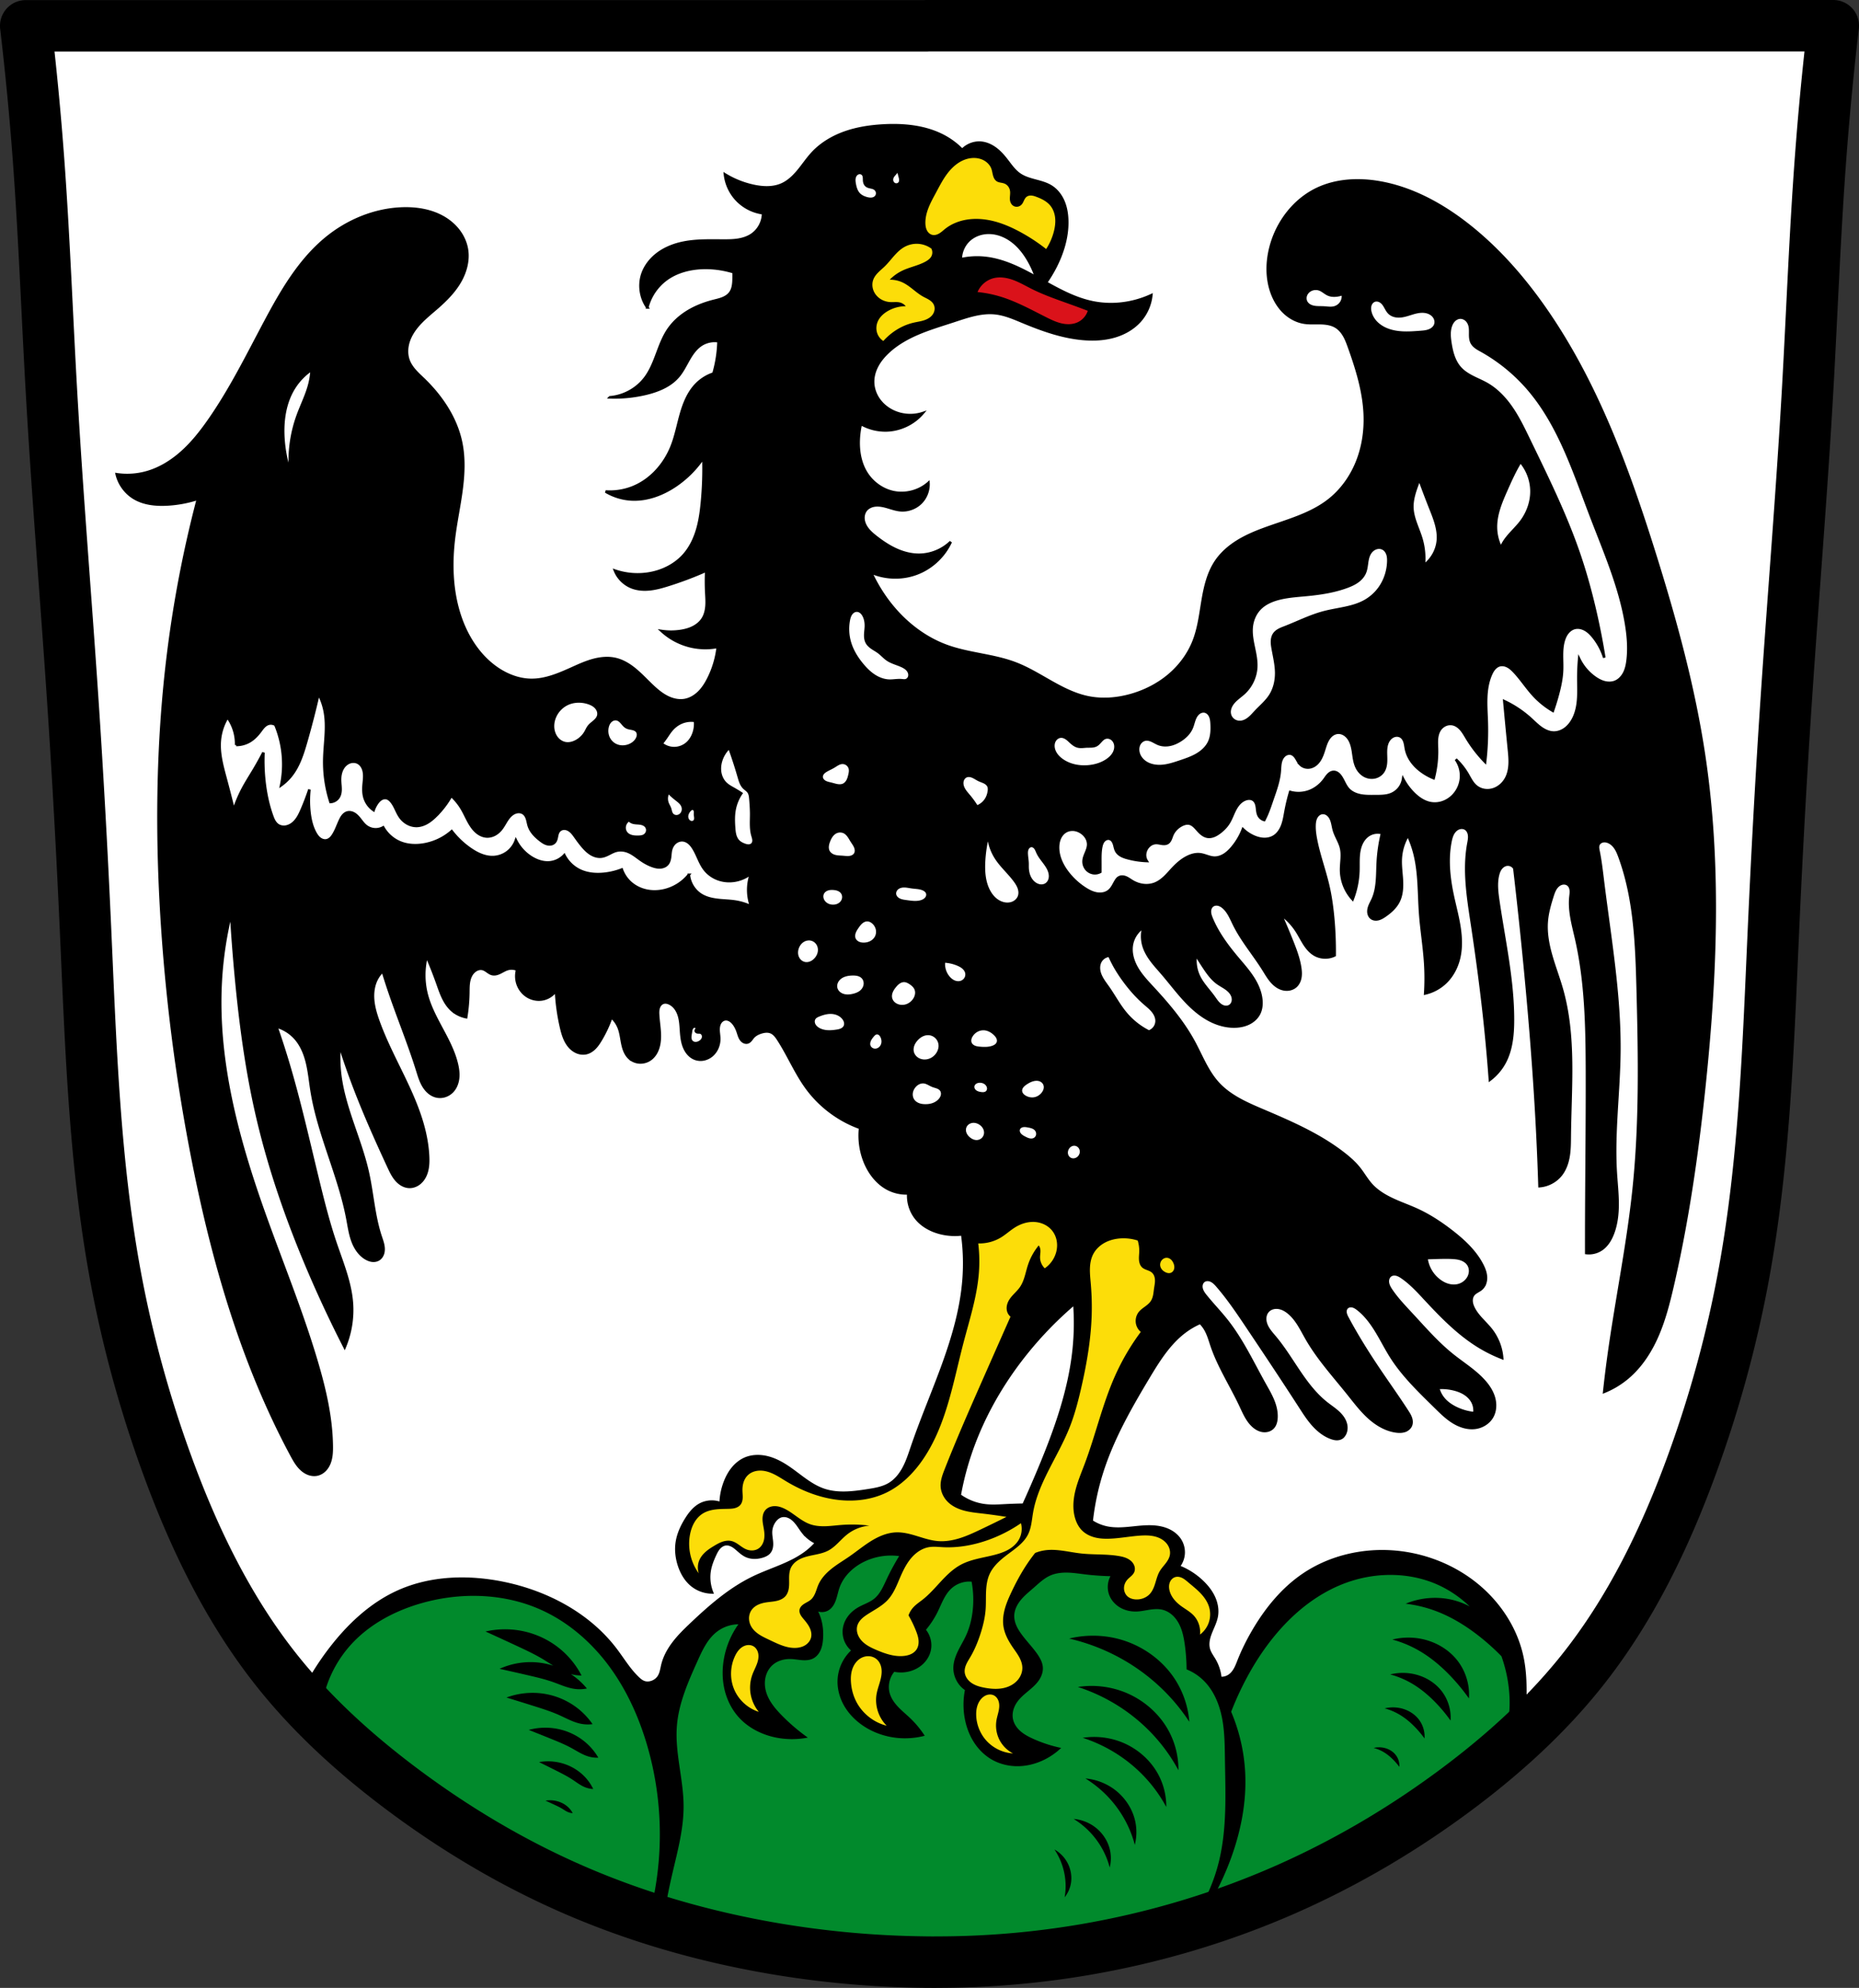 <svg xmlns="http://www.w3.org/2000/svg" width="722.573" height="772.541"><rect width="100%" height="100%" fill="#333333" stroke="none"/><path style="fill:#fff;stroke:none;stroke-width:20;stroke-linecap:round;stroke-linejoin:round;stroke-miterlimit:4;stroke-dasharray:none;stroke-opacity:1" d="M375.543 264.626v.04H25.412a1204.698 1204.698 0 0 1 4.976 51.965c2.198 29.739 3.293 59.544 4.978 89.315 2.267 40.086 5.606 80.108 8.293 120.17 1.996 29.752 3.63 59.527 4.976 89.314 2.036 45.08 3.428 90.376 11.612 134.783 4.577 24.837 11.268 49.296 19.905 73.075 10.463 28.802 23.94 56.86 43.185 80.933 13.853 17.329 30.517 32.368 48.375 45.73 20.435 15.293 42.547 28.49 66.03 38.764 24.848 10.872 51.16 18.44 77.965 23.051a373.444 373.444 0 0 0 59.294 5.358v.01h1.063c.958.01 1.915.03 2.873.03v-.024a341.305 341.305 0 0 0 58.55-4.924c26.918-4.636 53.26-12.524 78.167-23.543 23.438-10.369 45.58-23.494 66.031-38.764 17.873-13.344 34.527-28.399 48.374-45.732 19.237-24.08 32.719-52.13 43.183-80.932 8.64-23.778 15.33-48.24 19.906-73.076 8.182-44.408 9.577-89.703 11.614-134.783 1.345-29.787 2.98-59.562 4.975-89.315 2.687-40.061 6.026-80.081 8.294-120.168 1.685-29.77 2.777-59.576 4.976-89.314a1204.707 1204.707 0 0 1 4.978-51.965H375.543z" transform="translate(-15.412 -254.624)"/><path style="fill:#000;stroke:#000;stroke-width:1px;stroke-linecap:butt;stroke-linejoin:miter;stroke-opacity:1" d="M346.533 48.668c-1.092.011-2.182.05-3.265.111-5.01.284-10.027 1.028-14.762 2.688-4.736 1.66-9.195 4.269-12.625 7.931-1.978 2.113-3.587 4.539-5.418 6.78-1.831 2.24-3.952 4.342-6.598 5.515-3.381 1.5-7.28 1.329-10.898.559a35.493 35.493 0 0 1-11.178-4.47 17.217 17.217 0 0 0 4.47 9.78 17.24 17.24 0 0 0 10.34 5.31c.013 3.299-1.723 6.554-4.47 8.382-1.568 1.043-3.406 1.627-5.266 1.924-1.86.296-3.75.316-5.633.312-5.233-.011-10.52-.206-15.648.838-3.445.701-6.808 1.978-9.66 4.033-2.852 2.055-5.173 4.922-6.27 8.262-1.402 4.272-.652 9.194 1.957 12.856a19.668 19.668 0 0 1 6.987-10.62c4.47-3.446 10.283-4.8 15.927-4.75a36.63 36.63 0 0 1 10.62 1.676c.027.931.027 1.864 0 2.795-.028.93-.083 1.864-.282 2.774-.199.909-.55 1.797-1.117 2.535-.739.96-1.812 1.617-2.937 2.066-1.126.449-2.315.707-3.489 1.008-3.443.882-6.805 2.152-9.85 3.986-3.044 1.834-5.767 4.245-7.755 7.192-1.94 2.875-3.135 6.176-4.354 9.423-1.218 3.248-2.503 6.527-4.588 9.3-3.226 4.291-8.34 7.11-13.693 7.544a52.46 52.46 0 0 0 13.973-1.396c4.7-1.121 9.438-3.032 12.574-6.707 1.658-1.944 2.779-4.277 4.045-6.496 1.266-2.22 2.753-4.409 4.896-5.8a9.574 9.574 0 0 1 6.707-1.396 48.776 48.776 0 0 1-1.955 12.575 16.664 16.664 0 0 0-6.707 4.19c-3.034 3.12-4.722 7.303-5.92 11.487-1.198 4.184-1.985 8.498-3.582 12.547-2.757 6.995-8.119 13.11-15.09 15.928a23.937 23.937 0 0 1-10.619 1.676 21.855 21.855 0 0 0 10.06 3.074c6.049.316 12.022-1.93 17.048-5.309a40.22 40.22 0 0 0 10.898-10.898c.177 5.78-.01 11.568-.558 17.324-.347 3.64-.843 7.284-1.893 10.785-1.05 3.502-2.678 6.872-5.094 9.615-3.483 3.955-8.491 6.42-13.693 7.266a27.17 27.17 0 0 1-13.135-1.117c1.157 2.891 3.537 5.269 6.428 6.426 2.255.902 4.753 1.072 7.168.814 2.415-.257 4.766-.926 7.084-1.652a138.36 138.36 0 0 0 14.81-5.588 85.353 85.353 0 0 0 0 8.383c.087 1.767.23 3.538.1 5.302-.13 1.765-.548 3.544-1.496 5.038-.91 1.434-2.279 2.543-3.797 3.306-1.518.763-3.187 1.193-4.867 1.444a24.695 24.695 0 0 1-7.266 0 25.215 25.215 0 0 0 10.899 5.869c3.554.887 7.303.983 10.898.279a36.435 36.435 0 0 1-3.633 12.295c-.966 1.927-2.118 3.787-3.644 5.31-1.526 1.523-3.453 2.698-5.576 3.073-2.154.38-4.398-.083-6.381-1.004-1.984-.921-3.733-2.28-5.356-3.746-2.353-2.125-4.48-4.495-6.877-6.57-2.396-2.077-5.128-3.881-8.214-4.608-2.883-.679-5.924-.377-8.782.4-2.857.778-5.564 2.015-8.263 3.233-4.986 2.248-10.18 4.484-15.649 4.47-5.247-.013-10.343-2.146-14.531-5.308-6.471-4.886-10.902-12.133-13.414-19.842-3.122-9.579-3.447-19.899-2.237-29.9.751-6.202 2.078-12.322 2.905-18.514s1.146-12.533-.11-18.652c-1.942-9.47-7.581-17.871-14.53-24.59-1.13-1.092-2.297-2.149-3.34-3.322-1.044-1.174-1.966-2.477-2.528-3.944-.917-2.395-.806-5.11 0-7.545.915-2.765 2.672-5.186 4.687-7.289 2.015-2.103 4.3-3.927 6.49-5.845 3.328-2.914 6.49-6.104 8.72-9.924 2.229-3.82 3.47-8.35 2.738-12.711-.446-2.655-1.612-5.171-3.258-7.301s-3.764-3.878-6.113-5.191c-4.7-2.628-10.223-3.492-15.604-3.329-10.852.33-21.418 4.725-29.797 11.63-10.306 8.492-17.187 20.351-23.472 32.134-6.992 13.108-13.557 26.512-22.082 38.678-3.083 4.4-6.437 8.649-10.44 12.232-4.002 3.584-8.693 6.493-13.873 7.916a27.955 27.955 0 0 1-11.451.698c.89 3.8 3.365 7.203 6.707 9.22 3.795 2.29 8.427 2.749 12.853 2.516a46.7 46.7 0 0 0 12.016-2.236 460.812 460.812 0 0 0-11.457 59.242c-4.59 36.385-4.818 73.24-2.234 109.822A715.06 715.06 0 0 0 75 450.9c7.824 39.653 19.166 78.962 38.283 114.573 1.07 1.99 2.193 4.006 3.86 5.533.833.763 1.797 1.394 2.863 1.77 1.066.375 2.235.489 3.338.242 1.103-.248 2.113-.85 2.914-1.649.8-.799 1.398-1.79 1.808-2.844.82-2.108.9-4.423.868-6.685-.157-11.107-2.72-22.044-5.87-32.695-5.857-19.809-13.773-38.937-20.68-58.405-10.217-28.803-18.306-59.034-16.577-89.547a142.832 142.832 0 0 1 4.004-26.422c.5 8.488 1.151 16.966 1.955 25.43 1.656 17.455 3.963 34.875 7.826 51.977 4.874 21.58 12.208 42.555 20.957 62.875a473.672 473.672 0 0 0 13.414 28.502 37.467 37.467 0 0 0 2.795-17.325c-.625-8.034-3.814-15.605-6.395-23.24-2.566-7.591-4.557-15.364-6.46-23.148-3.93-16.067-7.499-32.236-12.296-48.065a322.258 322.258 0 0 0-4.191-12.853 15.373 15.373 0 0 1 7.266 4.47c2.432 2.685 3.835 6.156 4.681 9.678.846 3.522 1.177 7.144 1.744 10.721 2.714 17.116 10.77 32.99 13.973 50.021.538 2.86.943 5.767 1.951 8.497 1.008 2.729 2.703 5.319 5.229 6.763.735.42 1.54.742 2.38.842.842.1 1.722-.03 2.456-.453.706-.408 1.248-1.071 1.574-1.818.326-.748.445-1.576.422-2.391-.047-1.63-.645-3.184-1.156-4.733-2.686-8.124-3.146-16.803-5.032-25.15-2.843-12.585-8.923-24.376-10.619-37.166a55.511 55.511 0 0 1-.28-12.016 301.889 301.889 0 0 0 5.87 16.766c3.959 10.326 8.483 20.426 13.135 30.46.835 1.8 1.689 3.625 2.99 5.124.65.75 1.41 1.41 2.277 1.893.867.483 1.844.785 2.836.808 1.319.03 2.628-.437 3.692-1.217s1.888-1.86 2.457-3.05c1.137-2.38 1.25-5.116 1.117-7.75-.25-4.94-1.292-9.82-2.795-14.532-4.174-13.084-11.833-24.803-16.488-37.724-.968-2.686-1.807-5.444-2.057-8.287-.25-2.844.124-5.798 1.47-8.315a11.602 11.602 0 0 1 2.264-2.959 249.61 249.61 0 0 0 2.516 7.824c3.497 10.295 7.666 20.358 10.899 30.739.644 2.069 1.26 4.174 2.37 6.035.556.93 1.234 1.795 2.055 2.502.822.707 1.79 1.253 2.84 1.523a6.41 6.41 0 0 0 3.479-.095 6.847 6.847 0 0 0 2.947-1.862c1.276-1.364 1.968-3.205 2.17-5.062.201-1.858-.058-3.738-.492-5.555-1.148-4.801-3.487-9.22-5.819-13.572-2.332-4.352-4.7-8.75-5.918-13.535a30.194 30.194 0 0 1 0-14.81 166.135 166.135 0 0 1 4.192 10.618c.686 1.93 1.338 3.878 2.238 5.717.9 1.84 2.064 3.582 3.629 4.902a11.524 11.524 0 0 0 3.353 1.955c.635.24 1.291.43 1.957.561.51-3.141.79-6.32.838-9.502.024-1.584-.009-3.185.34-4.73.175-.773.446-1.528.85-2.21.404-.68.944-1.286 1.605-1.722.409-.27.862-.473 1.34-.576.478-.104.98-.105 1.453.017.67.173 1.252.578 1.817.977s1.146.806 1.816.978c.531.137 1.096.12 1.633.004.536-.115 1.048-.325 1.54-.566.987-.481 1.92-1.095 2.975-1.393a5.343 5.343 0 0 1 3.633.28 9.513 9.513 0 0 0 0 5.029c.583 2.112 1.934 4.015 3.77 5.21 1.836 1.197 4.146 1.664 6.29 1.218a8.186 8.186 0 0 0 5.03-3.354c.22 4.797.877 9.574 1.957 14.252.587 2.541 1.335 5.127 2.95 7.176.806 1.024 1.826 1.894 3.013 2.433 1.187.54 2.544.736 3.816.45 1.258-.283 2.382-1.017 3.293-1.928.912-.912 1.631-1.998 2.297-3.102a47.317 47.317 0 0 0 4.192-8.941 10.75 10.75 0 0 1 2.795 3.912c.826 1.989 1.033 4.169 1.46 6.28.215 1.055.487 2.104.917 3.091.43.988 1.022 1.915 1.814 2.645a6.432 6.432 0 0 0 4.137 1.672 6.706 6.706 0 0 0 4.246-1.393c1.35-1.041 2.269-2.57 2.795-4.191.666-2.053.737-4.254.601-6.409-.136-2.154-.472-4.292-.601-6.447-.055-.92-.07-1.86.205-2.74.137-.44.348-.859.642-1.213.295-.354.675-.64 1.108-.797a2.707 2.707 0 0 1 1.283-.115c.43.06.843.204 1.232.394.927.455 1.716 1.168 2.323 2.002.607.835 1.038 1.788 1.336 2.776.596 1.975.665 4.063.812 6.12.152 2.12.4 4.27 1.237 6.224.418.976.983 1.896 1.714 2.666.732.77 1.634 1.386 2.639 1.73a6.248 6.248 0 0 0 3.395.158 7.105 7.105 0 0 0 3.033-1.554c1.826-1.576 2.82-4.017 2.793-6.428-.016-1.449-.374-2.894-.221-4.334.077-.72.286-1.438.7-2.033.412-.595 1.043-1.057 1.757-1.178.58-.098 1.184.031 1.709.297.525.265.975.66 1.365 1.1.919 1.036 1.516 2.319 1.955 3.632.33.985.59 2.023 1.21 2.856.31.416.709.773 1.185.98.476.207 1.03.255 1.517.076.44-.16.798-.489 1.098-.847.3-.36.553-.755.86-1.108.86-.991 2.091-1.595 3.353-1.957.594-.17 1.203-.292 1.82-.31.618-.018 1.244.07 1.813.31.616.26 1.15.69 1.601 1.184.453.493.83 1.05 1.194 1.611 4.003 6.169 6.816 13.081 11.177 19.002 5.17 7.017 12.469 12.443 20.678 15.37a27.43 27.43 0 0 0 1.678 12.855c1.833 4.733 5.168 9.056 9.78 11.177a15.569 15.569 0 0 0 7.265 1.397 14.036 14.036 0 0 0 3.074 9.781c2.307 2.836 5.685 4.668 9.223 5.588 2.817.733 5.774.923 8.662.559a81.977 81.977 0 0 1 .558 17.326c-1.684 22.784-12.698 43.649-20.07 65.273-.93 2.73-1.811 5.494-3.152 8.047-1.341 2.553-3.19 4.916-5.664 6.397-2.486 1.486-5.419 1.99-8.28 2.44-5.758.905-11.793 1.683-17.302-.222-5.14-1.777-9.208-5.676-13.715-8.72-2.466-1.666-5.128-3.106-8.014-3.832-2.885-.727-6.022-.7-8.754.478-1.834.792-3.434 2.08-4.717 3.611-1.282 1.533-2.254 3.306-2.998 5.16a25.067 25.067 0 0 0-1.785 8.555c-2.608-1.007-5.66-.797-8.105.559-2.272 1.26-3.934 3.384-5.309 5.588-1.762 2.824-3.174 5.926-3.633 9.222-.402 2.898-.052 5.876.838 8.663.957 2.995 2.585 5.846 5.03 7.824a12.673 12.673 0 0 0 7.826 2.795 15.897 15.897 0 0 1-.84-8.942c.383-1.94 1.128-3.793 1.957-5.59.433-.938.898-1.877 1.574-2.66.676-.782 1.591-1.404 2.617-1.53.897-.112 1.807.161 2.596.6.79.44 1.475 1.04 2.154 1.635.957.838 1.929 1.685 3.075 2.235 1.978.949 4.326.913 6.427.279 1.057-.319 2.11-.81 2.795-1.676.431-.543.691-1.207.82-1.888.13-.682.131-1.383.079-2.075-.105-1.383-.421-2.756-.34-4.14.082-1.401.58-2.772 1.396-3.912.63-.88 1.48-1.644 2.516-1.957.922-.28 1.936-.177 2.832.177.896.354 1.682.948 2.355 1.637 1.348 1.378 2.259 3.119 3.475 4.613a14.24 14.24 0 0 0 5.031 3.912 27.29 27.29 0 0 1-3.656 3.44c-6.046 4.718-13.74 6.662-20.656 9.975-9.163 4.387-16.941 11.174-24.313 18.164-2.388 2.264-4.756 4.568-6.761 7.177-2.006 2.61-3.647 5.55-4.416 8.75-.367 1.527-.551 3.148-1.397 4.471-.698 1.092-1.824 1.896-3.074 2.236-.82.224-1.704.252-2.516 0-.971-.3-1.778-.976-2.513-1.677-3.408-3.25-5.832-7.368-8.682-11.116-10.439-13.726-26.683-22.3-43.574-25.771-13.683-2.812-28.358-2.418-41.078 3.353-10.4 4.718-18.992 12.774-25.99 21.797-4.676 6.029-8.7 12.555-12.034 19.416 11.917 13.127 25.415 24.875 39.68 35.55 20.436 15.291 42.547 28.488 66.031 38.763 24.848 10.871 51.16 18.44 77.965 23.05a373.436 373.436 0 0 0 59.293 5.358v.01h1.064c.958.01 1.916.031 2.873.031v-.025a341.297 341.297 0 0 0 58.55-4.924c26.918-4.636 53.26-12.524 78.167-23.543 23.438-10.369 45.581-23.494 66.031-38.764 8.995-6.716 17.68-13.867 25.856-21.521.337-4.047.566-8.103.682-12.162.168-5.892.1-11.839-1.118-17.606-2.277-10.796-8.6-20.565-17.047-27.664-9.65-8.111-22.057-12.813-34.65-13.414-11.664-.557-23.57 2.415-33.254 8.941-8.334 5.617-14.813 13.653-19.84 22.356-2.051 3.551-3.884 7.234-5.396 11.047-.445 1.122-.864 2.26-1.451 3.314-.588 1.055-1.36 2.033-2.375 2.686a5.44 5.44 0 0 1-3.354.838c-.23-2.454-1-4.855-2.236-6.987-.797-1.374-1.797-2.664-2.235-4.191-.308-1.077-.32-2.224-.144-3.33.175-1.106.53-2.176.943-3.217.825-2.082 1.894-4.1 2.276-6.307.418-2.42-.032-4.946-1.032-7.19-1-2.243-2.53-4.22-4.279-5.944a27.98 27.98 0 0 0-9.5-6.149 8.94 8.94 0 0 0 1.942-5.078c.099-1.84-.391-3.707-1.383-5.26-.951-1.488-2.342-2.67-3.903-3.496-1.56-.825-3.29-1.303-5.04-1.535-3.197-.423-6.438-.04-9.645.291-3.208.332-6.473.61-9.637-.012a17.237 17.237 0 0 1-6.146-2.513 98.488 98.488 0 0 1 4.191-19.563c4.164-12.87 10.927-24.725 17.885-36.326 4.118-6.867 8.508-13.883 15.09-18.443a29.164 29.164 0 0 1 5.029-2.795 12.57 12.57 0 0 1 1.957 2.513c1.173 1.985 1.774 4.245 2.514 6.428 2.757 8.136 7.525 15.42 11.177 23.195 1.25 2.66 2.413 5.447 4.471 7.545 1.066 1.087 2.389 1.972 3.881 2.27a5.12 5.12 0 0 0 2.264-.041 4.196 4.196 0 0 0 1.96-1.111c.463-.475.796-1.065 1.016-1.69.22-.624.33-1.283.381-1.943.18-2.342-.379-4.693-1.256-6.871-.877-2.18-2.067-4.215-3.215-6.264-4.722-8.429-8.825-17.285-14.81-24.87-2.58-3.267-5.483-6.266-8.104-9.501-.698-.862-1.393-1.773-1.674-2.846-.14-.536-.17-1.108-.039-1.646.132-.539.431-1.043.873-1.377.417-.315.945-.467 1.467-.469a3.367 3.367 0 0 1 1.504.375c.934.465 1.657 1.261 2.34 2.05 4.23 4.895 7.854 10.276 11.457 15.65 6.965 10.384 13.9 20.791 20.68 31.298 1.564 2.425 3.13 4.866 5.056 7.014 1.927 2.148 4.25 4.008 6.96 5.002.736.27 1.508.476 2.292.472.785-.004 1.588-.234 2.178-.752.1-.087.191-.18.28-.279.905-1.012 1.286-2.431 1.175-3.785-.111-1.354-.683-2.643-1.478-3.744-1.59-2.203-3.988-3.65-6.125-5.326-4.297-3.371-7.647-7.788-10.71-12.309-3.062-4.522-5.9-9.217-9.41-13.4-1.226-1.463-2.556-2.893-3.294-4.653-.37-.88-.58-1.836-.524-2.789.057-.952.394-1.9 1.024-2.617a4.144 4.144 0 0 1 1.873-1.195 5.156 5.156 0 0 1 2.226-.17c1.487.201 2.846.97 4.004 1.924 3.173 2.61 4.944 6.493 6.986 10.058 4.47 7.801 10.595 14.496 16.21 21.518 2.507 3.136 4.937 6.367 7.906 9.07 2.969 2.703 6.563 4.882 10.537 5.461 1.116.163 2.273.195 3.351-.135a4.451 4.451 0 0 0 1.492-.775c.44-.354.802-.806 1.024-1.324.394-.921.322-1.991.006-2.942-.317-.95-.86-1.806-1.403-2.648-3.419-5.297-7.087-10.427-10.619-15.649-4.485-6.632-8.754-13.42-12.54-20.474-.35-.65-.7-1.318-.827-2.045-.063-.364-.07-.74.01-1.1.08-.36.247-.705.502-.972.28-.293.656-.484 1.053-.567a2.731 2.731 0 0 1 1.205.035c.786.194 1.47.668 2.105 1.17 2.988 2.362 5.272 5.498 7.244 8.756 1.972 3.258 3.67 6.677 5.719 9.887 4.627 7.247 10.921 13.249 17.047 19.283 2.173 2.14 4.357 4.314 6.951 5.92 2.594 1.606 5.677 2.615 8.697 2.184 2.62-.375 5.102-1.9 6.428-4.192 1.31-2.264 1.42-5.093.68-7.601-.74-2.51-2.261-4.727-4.033-6.65-3.505-3.805-7.978-6.551-12.016-9.782-5.87-4.696-10.819-10.416-15.93-15.928-2.744-2.959-5.557-5.884-7.824-9.222-.615-.907-1.201-1.873-1.37-2.956a3.413 3.413 0 0 1 .12-1.623c.178-.518.513-.988.97-1.289a2.5 2.5 0 0 1 1.135-.386c.402-.039.81.009 1.2.115.778.212 1.474.65 2.136 1.11 3.364 2.334 6.156 5.383 8.944 8.382 6.217 6.689 12.653 13.326 20.398 18.164a56.242 56.242 0 0 0 9.502 4.752 20.475 20.475 0 0 0-4.191-10.898c-2.278-2.945-5.386-5.303-6.987-8.664-.38-.798-.67-1.653-.714-2.536-.046-.882.17-1.797.714-2.494.392-.501.931-.865 1.477-1.193.546-.328 1.112-.632 1.598-1.043.654-.555 1.14-1.295 1.435-2.1a6.502 6.502 0 0 0 .367-2.529c-.076-1.714-.727-3.352-1.523-4.871-2.715-5.18-7.12-9.27-11.738-12.856-4.174-3.24-8.613-6.17-13.412-8.382-3.113-1.434-6.36-2.56-9.47-4.002-3.108-1.442-6.118-3.237-8.415-5.78-1.788-1.977-3.087-4.342-4.75-6.425-1.69-2.117-3.737-3.922-5.87-5.59-9.349-7.315-20.372-12.12-31.296-16.768-6.358-2.704-12.936-5.525-17.606-10.617-4.246-4.63-6.499-10.69-9.502-16.209-4.204-7.728-9.955-14.496-15.927-20.957-2.19-2.369-4.434-4.732-6.065-7.516-1.63-2.783-2.613-6.077-2.039-9.252a10.264 10.264 0 0 1 4.47-6.707 13.088 13.088 0 0 0 0 6.987c.592 2.122 1.714 4.063 3.022 5.836 1.308 1.772 2.806 3.394 4.244 5.062 3.042 3.53 5.83 7.28 9.014 10.682 3.185 3.401 6.824 6.482 11.106 8.32 2.64 1.134 5.513 1.777 8.384 1.678 1.837-.064 3.68-.438 5.323-1.264 1.642-.826 3.073-2.125 3.898-3.767.814-1.623 1.006-3.501.838-5.309-.293-3.147-1.628-6.12-3.352-8.77-1.723-2.649-3.834-5.02-5.869-7.439-3.957-4.704-7.687-9.699-10.06-15.37-.35-.834-.672-1.7-.703-2.605a3.43 3.43 0 0 1 .203-1.334c.16-.423.423-.81.779-1.09.325-.255.72-.417 1.129-.482.408-.065.83-.034 1.23.068.802.205 1.508.687 2.112 1.252 1.842 1.726 2.799 4.164 3.914 6.428 3.096 6.287 7.742 11.663 11.457 17.606.89 1.423 1.73 2.886 2.787 4.191 1.057 1.305 2.355 2.46 3.918 3.074.968.381 2.03.543 3.062.414 1.033-.128 2.035-.555 2.807-1.254.961-.87 1.524-2.117 1.746-3.394.222-1.277.127-2.59-.068-3.871-.53-3.474-1.777-6.793-3.075-10.059a285.16 285.16 0 0 0-4.472-10.619 23.945 23.945 0 0 1 6.148 6.428c1.062 1.636 1.921 3.396 2.973 5.039 1.051 1.643 2.331 3.195 4.014 4.182 2.345 1.375 5.386 1.484 7.824.279.053-4.756-.133-9.515-.559-14.252-.388-4.32-.977-8.628-1.957-12.854-1.394-6.01-3.574-11.827-4.75-17.884-.357-1.842-.621-3.715-.558-5.59.034-1.034.177-2.089.666-3 .244-.456.574-.87.986-1.182a2.778 2.778 0 0 1 1.422-.568c.734-.065 1.475.21 2.053.67.577.458 1 1.089 1.298 1.763.597 1.349.712 2.856 1.12 4.274.694 2.414 2.229 4.538 2.794 6.986.653 2.823-.044 5.765 0 8.662a17.038 17.038 0 0 0 4.471 11.178 33.63 33.63 0 0 0 2.236-10.899c.09-2.523-.103-5.068.3-7.56.2-1.246.554-2.477 1.142-3.594.588-1.117 1.42-2.12 2.47-2.818a6.54 6.54 0 0 1 5.31-.838 61.983 61.983 0 0 0-1.677 11.457c-.25 4.821.027 9.85-1.957 14.252-.543 1.205-1.252 2.355-1.545 3.644-.146.645-.183 1.321-.033 1.965.15.644.496 1.253 1.02 1.657.38.293.844.471 1.32.539a3.79 3.79 0 0 0 1.43-.09c.933-.23 1.766-.744 2.558-1.287 2.143-1.47 4.15-3.266 5.31-5.59 1.264-2.532 1.417-5.47 1.26-8.295-.155-2.825-.594-5.647-.421-8.47a19.676 19.676 0 0 1 2.795-8.944 40.186 40.186 0 0 1 2.515 6.986c1.971 7.624 1.659 15.622 2.235 23.475.472 6.443 1.55 12.833 1.957 19.281.246 3.907.246 7.83 0 11.736a16.904 16.904 0 0 0 7.824-4.191c2.67-2.532 4.456-5.923 5.309-9.502.963-4.046.767-8.288.109-12.395-.658-4.106-1.765-8.125-2.623-12.195-1.433-6.796-2.163-13.861-.84-20.68.29-1.497.714-3.041 1.744-4.166.515-.562 1.18-1 1.92-1.181.741-.18 1.56-.087 2.205.318.45.282.804.705 1.041 1.18.238.475.362 1 .406 1.53.088 1.057-.14 2.113-.33 3.157-1.856 10.234-.157 20.736 1.399 31.02 2.08 13.744 3.906 27.528 5.308 41.357a677.203 677.203 0 0 1 1.676 19.282 20.58 20.58 0 0 0 5.59-6.428c2.795-5.04 3.345-11.003 3.354-16.766.023-15.566-3.446-30.894-5.698-46.297-.479-3.275-.9-6.642-.172-9.87.21-.926.52-1.846 1.067-2.622.547-.775 1.354-1.398 2.287-1.57a2.975 2.975 0 0 1 1.758.215 2.97 2.97 0 0 1 1.316 1.181 1898.199 1898.199 0 0 1 4.192 39.403c2.023 21.109 3.692 42.254 4.75 63.433.344 6.89.625 13.783.84 20.678 3.253-.23 6.378-1.897 8.382-4.47 1.619-2.08 2.492-4.658 2.912-7.259.42-2.6.414-5.246.442-7.88.2-19.09 2.156-38.597-3.074-56.957-1.238-4.344-2.865-8.568-4.11-12.909-1.245-4.34-2.109-8.857-1.76-13.359.26-3.36 1.189-6.631 2.207-9.844.457-1.439.971-2.936 2.069-3.972.549-.519 1.24-.9 1.988-1.008.747-.108 1.55.08 2.121.572.318.274.558.632.719 1.02.16.387.245.804.277 1.222.065.837-.072 1.673-.158 2.508-.563 5.452 1.019 10.863 2.236 16.207 3.828 16.803 4.141 34.185 4.192 51.418.062 21.145-.248 42.289-.28 63.434-.004 2.421-.004 4.843 0 7.265a8.77 8.77 0 0 0 5.868-1.396c2.142-1.43 3.547-3.745 4.47-6.149 1.435-3.732 1.856-7.783 1.834-11.78-.021-3.999-.47-7.981-.715-11.972-.955-15.634 1.244-31.284 1.397-46.947.218-22.291-3.702-44.383-6.428-66.508-.472-3.832-.908-7.673-1.676-11.457-.084-.418-.174-.838-.197-1.263-.023-.426.023-.863.197-1.252.143-.318.368-.596.643-.81a2.56 2.56 0 0 1 .936-.454c.675-.174 1.398-.089 2.054.146 1.218.437 2.21 1.367 2.934 2.44.723 1.072 1.202 2.289 1.646 3.504 5.963 16.311 6.587 34.018 7.043 51.379.68 25.899 1.127 51.882-1.562 77.65-2.278 21.831-6.793 43.364-9.781 65.11a469.025 469.025 0 0 0-1.676 13.693 33.874 33.874 0 0 0 9.22-5.588c5.104-4.342 8.823-10.137 11.487-16.285 2.664-6.149 4.33-12.677 5.84-19.205 5.872-25.38 9.57-51.22 12.295-77.127 4.504-42.822 6.348-86.237 0-128.824-3.992-26.775-11.185-52.972-19.282-78.803-10.417-33.236-22.578-66.425-42.476-95.012-8.581-12.328-18.603-23.753-30.46-32.975-10.033-7.804-21.563-14.058-34.091-16.207-8.064-1.382-16.633-.974-24.033 2.514-9.037 4.26-15.65 12.968-18.164 22.637-1.475 5.67-1.613 11.779.279 17.324.983 2.88 2.519 5.6 4.662 7.762 2.143 2.161 4.914 3.744 7.914 4.256 2.109.359 4.266.19 6.404.228 2.14.04 4.356.315 6.17 1.447 1.342.837 2.38 2.098 3.164 3.471.785 1.373 1.334 2.865 1.868 4.354 3.111 8.672 5.88 17.616 6.146 26.826.177 6.145-.787 12.352-3.11 18.045-2.321 5.692-6.022 10.857-10.86 14.65-7.256 5.688-16.499 7.995-25.151 11.178-3.587 1.32-7.13 2.819-10.377 4.836-3.247 2.017-6.202 4.575-8.346 7.74-3.029 4.474-4.283 9.895-5.18 15.223-.896 5.327-1.513 10.764-3.484 15.795-2.022 5.16-5.441 9.739-9.685 13.304-4.244 3.566-9.296 6.13-14.625 7.655-5.525 1.58-11.43 2.05-17.047.837-5.047-1.089-9.707-3.486-14.201-6.027-4.495-2.54-8.92-5.266-13.742-7.107-8.537-3.259-17.952-3.608-26.55-6.705-10.084-3.633-18.61-10.975-24.624-19.848a61.535 61.535 0 0 1-4.961-8.799c5.596 2.433 12.144 2.588 17.85.422 5.75-2.183 10.577-6.7 13.134-12.295-3.318 3.233-7.944 5.082-12.576 5.03-3.039-.035-6.036-.856-8.797-2.128-2.76-1.271-5.296-2.986-7.69-4.859-1.62-1.268-3.22-2.663-4.146-4.5-.463-.918-.745-1.938-.732-2.967.013-1.028.332-2.064.967-2.873.73-.931 1.84-1.518 3-1.76 1.158-.241 2.365-.159 3.527.069 2.323.455 4.527 1.483 6.885 1.691 2.867.253 5.825-.8 7.886-2.808 2.062-2.009 3.19-4.938 3.012-7.81-3.594 3.181-8.704 4.565-13.412 3.632-4.518-.896-8.546-3.865-10.898-7.824-2.225-3.744-2.97-8.224-2.795-12.575.083-2.07.363-4.132.838-6.148a19.224 19.224 0 0 0 10.06 2.516c5.317-.16 10.523-2.658 13.973-6.707-3.82 1.263-8.135.955-11.737-.838-2.156-1.074-4.066-2.671-5.42-4.664-1.353-1.993-2.136-4.384-2.125-6.793.01-2.14.64-4.252 1.65-6.139 1.012-1.886 2.395-3.556 3.938-5.039 3.458-3.32 7.712-5.715 12.13-7.578 4.416-1.863 9.024-3.224 13.58-4.719 5.267-1.728 10.694-3.666 16.206-3.072 3.705.399 7.18 1.92 10.62 3.351 7.797 3.245 15.886 6.137 24.312 6.707 3.85.261 7.763.025 11.465-1.062s7.191-3.057 9.773-5.924a17.905 17.905 0 0 0 4.471-10.058 37.89 37.89 0 0 1-8.664 2.792c-4.601.892-9.375.919-13.97 0-6.52-1.302-12.46-4.426-18.298-7.675a53.82 53.82 0 0 0 3.487-5.737c2.97-5.689 4.926-12.028 4.75-18.443-.07-2.516-.473-5.048-1.455-7.365-.982-2.318-2.57-4.417-4.694-5.77-1.861-1.186-4.037-1.754-6.17-2.324-2.132-.57-4.304-1.177-6.125-2.426-2.185-1.498-3.672-3.784-5.308-5.869-1.213-1.545-2.546-3.015-4.125-4.183-1.58-1.169-3.424-2.027-5.377-2.243-2.764-.305-5.646.761-7.545 2.793a28.912 28.912 0 0 0-5.59-4.47c-6.476-3.975-14.236-5.22-21.883-5.141zm2.31 16.307c.251 1.2.54 2.393.864 3.576.112.409.23.82.26 1.242.03.423-.034.866-.26 1.225-.187.297-.48.523-.814.632-.334.11-.705.102-1.036-.017a1.72 1.72 0 0 1-.712-.494 1.911 1.911 0 0 1-.399-.772c-.146-.566-.036-1.183.248-1.693.357-.64.961-1.11 1.358-1.727.373-.58.548-1.285.492-1.972zm-14.671 2.22c.268.002.535.07.771.198s.44.315.584.54c.216.338.298.746.327 1.145.028.4.008.8.044 1.2.032.347.107.693.247 1.013.14.32.347.614.617.836.425.349.976.498 1.513.615.538.118 1.093.218 1.569.494.514.3.91.804 1.054 1.381a2.08 2.08 0 0 1-.314 1.701 2.202 2.202 0 0 1-.758.649 2.836 2.836 0 0 1-.955.295c-.664.088-1.34-.027-1.986-.203-1.152-.314-2.279-.844-3.082-1.727-.943-1.035-1.35-2.445-1.604-3.822-.164-.893-.272-1.832.01-2.696.141-.431.381-.835.723-1.134.341-.3.786-.488 1.24-.485zm50.506 23.274c1.114.03 2.227.206 3.3.506 2.742.766 5.22 2.338 7.268 4.316 2.048 1.978 3.681 4.353 5.027 6.861a39.304 39.304 0 0 1 2.442 5.55c-6.287-3.486-12.895-6.796-20.047-7.505a29.17 29.17 0 0 0-9.22.559c-.016-2.836 1.237-5.656 3.353-7.545 1.478-1.32 3.342-2.185 5.29-2.545a12.073 12.073 0 0 1 2.587-.197zm126.814 21.746a4.278 4.278 0 0 1 1.487.287c1.193.466 2.13 1.436 3.306 1.945 1.333.578 2.863.516 4.28.196.46-.105.915-.234 1.36-.39a4.583 4.583 0 0 1-.612 3.282 4.582 4.582 0 0 1-2.694 1.97c-1.324.346-2.72.077-4.086 0-1.249-.069-2.512.023-3.742-.202-.615-.113-1.22-.306-1.76-.623-.539-.318-1.01-.764-1.306-1.315-.407-.754-.462-1.678-.196-2.492.266-.814.841-1.513 1.559-1.98a4.3 4.3 0 0 1 2.404-.678zm23.348 4.48c.471-.04.955.056 1.387.254.575.264 1.064.699 1.457 1.196.436.551.76 1.181 1.105 1.794.345.614.718 1.223 1.229 1.707.593.564 1.354.935 2.15 1.125.796.191 1.628.206 2.441.114 1.627-.185 3.173-.786 4.746-1.239 1.09-.313 2.208-.559 3.342-.576 1.134-.017 2.29.204 3.272.77.735.423 1.366 1.044 1.738 1.806.372.763.472 1.667.207 2.473-.18.55-.523 1.04-.951 1.43-.428.39-.94.681-1.479.89-1.078.42-2.252.51-3.406.598-2.407.183-4.823.364-7.232.211-2.41-.153-4.827-.654-6.97-1.768-1.24-.645-2.383-1.494-3.304-2.548-.92-1.054-1.615-2.316-1.947-3.676-.21-.86-.27-1.778-.002-2.621.134-.422.35-.818.648-1.145.3-.326.68-.58 1.104-.707.152-.045.308-.074.465-.088zm32.642 6.733c.874-.05 1.749.294 2.407.87.658.578 1.105 1.372 1.332 2.218.292 1.09.231 2.239.228 3.367-.003 1.128.067 2.297.586 3.299.378.728.973 1.324 1.633 1.812s1.388.876 2.105 1.276a67.34 67.34 0 0 1 17.881 14.468c12.255 14.023 18.063 32.349 24.711 49.744 5.24 13.712 11.22 27.304 13.655 41.78.785 4.67 1.193 9.438.65 14.142-.201 1.743-.54 3.495-1.326 5.063-.787 1.568-2.067 2.946-3.713 3.553-1.304.48-2.762.45-4.102.082-1.34-.369-2.572-1.06-3.7-1.87a19.049 19.049 0 0 1-6.016-7.154c-.221 2.54-.329 5.09-.325 7.64.004 2.806.145 5.618-.097 8.413s-.89 5.608-2.342 8.008c-.767 1.265-1.76 2.41-2.985 3.24-1.224.83-2.688 1.335-4.168 1.31-1.78-.03-3.474-.814-4.923-1.85-1.45-1.034-2.698-2.318-4.018-3.513a41.802 41.802 0 0 0-10.24-6.828c.574 6.234 1.169 12.466 1.787 18.695.185 1.867.372 3.741.295 5.616-.077 1.874-.428 3.76-1.27 5.437-1.06 2.11-2.938 3.841-5.197 4.53a7.456 7.456 0 0 1-3.502.214 6.78 6.78 0 0 1-3.168-1.492c-1.46-1.247-2.28-3.06-3.252-4.715a25.414 25.414 0 0 0-4.55-5.69 11.11 11.11 0 0 1 2.013 7.28 11.11 11.11 0 0 1-3.152 6.863 10.405 10.405 0 0 1-3.877 2.487 9.335 9.335 0 0 1-4.576.441c-2.632-.42-4.946-2.016-6.828-3.902a22.93 22.93 0 0 1-4.065-5.528 7.648 7.648 0 0 1-1.514 3.518 7.652 7.652 0 0 1-3.037 2.334c-1.975.838-4.194.806-6.34.814-1.852.007-3.72.054-5.54-.285-1.822-.339-3.623-1.103-4.864-2.478-1.273-1.411-1.84-3.317-2.926-4.877-.326-.47-.703-.912-1.168-1.244-.464-.333-1.024-.551-1.595-.545-.401.004-.797.118-1.153.302a3.89 3.89 0 0 0-.957.721c-.566.568-.992 1.256-1.466 1.902-1.485 2.02-3.513 3.66-5.854 4.553a11.95 11.95 0 0 1-7.477.324 73.962 73.962 0 0 0-1.789 7.479c-.344 1.862-.62 3.753-1.289 5.525-.669 1.772-1.783 3.448-3.425 4.391-1.173.673-2.555.935-3.905.863-1.35-.071-2.669-.463-3.898-1.025a14.683 14.683 0 0 1-4.063-2.764 24.78 24.78 0 0 1-4.226 7.153c-.894 1.055-1.888 2.045-3.063 2.775-1.175.73-2.546 1.19-3.928 1.127-1.842-.084-3.534-1.072-5.365-1.3-1.91-.24-3.842.37-5.527 1.3-1.762.973-3.314 2.292-4.715 3.738-1.132 1.17-2.172 2.427-3.336 3.565-1.163 1.138-2.469 2.166-3.978 2.775-1.442.582-3.036.76-4.579.57-1.542-.189-3.034-.74-4.363-1.545-.786-.476-1.524-1.045-2.37-1.404a3.961 3.961 0 0 0-1.333-.328 2.6 2.6 0 0 0-1.336.27 2.827 2.827 0 0 0-.846.705c-.237.283-.432.6-.617.92-.726 1.257-1.328 2.642-2.44 3.576a5.177 5.177 0 0 1-2.226 1.068 6.707 6.707 0 0 1-2.478.049c-1.642-.261-3.16-1.034-4.56-1.93a26.957 26.957 0 0 1-6.503-5.851c-2.377-2.967-4.164-6.604-4.064-10.405.03-1.18.247-2.367.75-3.435.502-1.068 1.303-2.012 2.338-2.58.958-.527 2.09-.712 3.175-.578 1.086.134 2.122.58 3.002 1.228a6.315 6.315 0 0 1 1.78 1.983c.436.78.682 1.675.66 2.57-.028 1.104-.452 2.154-.875 3.174-.424 1.02-.86 2.063-.914 3.166a4.654 4.654 0 0 0 .969 3.074 4.451 4.451 0 0 0 2.77 1.639c.94.149 1.93-.024 2.763-.487.004-1.354.004-2.71 0-4.064-.006-1.849-.018-3.711.326-5.528.16-.848.412-1.708.96-2.375a2.656 2.656 0 0 1 1.022-.777c.4-.164.853-.21 1.27-.1.453.121.844.42 1.133.79.288.368.48.804.625 1.25.288.891.398 1.85.841 2.675.422.784 1.122 1.393 1.899 1.826.777.434 1.632.704 2.49.938a33.095 33.095 0 0 0 7.479 1.139 4.286 4.286 0 0 1-.65-1.952c-.066-.836.12-1.685.488-2.439a4.854 4.854 0 0 1 1.513-1.82 4.108 4.108 0 0 1 2.225-.78c.772-.028 1.531.18 2.297.29.382.055.771.084 1.156.048a2.584 2.584 0 0 0 1.1-.338c.519-.313.876-.841 1.13-1.392.254-.551.42-1.139.657-1.697.718-1.693 2.095-3.079 3.74-3.9a5.765 5.765 0 0 1 1.502-.532 3.525 3.525 0 0 1 1.586.043c.492.136.942.4 1.342.719.4.318.754.69 1.097 1.068.625.688 1.226 1.4 1.934 2.002.708.601 1.54 1.093 2.455 1.25.807.139 1.644.01 2.412-.272.769-.282 1.474-.714 2.139-1.19 1.472-1.058 2.783-2.363 3.74-3.903 1.05-1.69 1.651-3.615 2.6-5.364.47-.865 1.027-1.69 1.728-2.382.701-.692 1.552-1.247 2.498-1.52a3.888 3.888 0 0 1 1.424-.154c.478.044.95.2 1.34.48.453.325.78.803.992 1.319.212.515.317 1.068.39 1.62.147 1.105.184 2.268.731 3.239a3.45 3.45 0 0 0 2.113 1.625c.41-.798.791-1.612 1.139-2.44.738-1.754 1.332-3.563 1.951-5.363 1.244-3.614 2.607-7.245 2.926-11.054.133-1.59.093-3.245.746-4.702.326-.728.83-1.39 1.51-1.81.34-.21.72-.357 1.115-.416a2.517 2.517 0 0 1 1.18.1c.426.145.806.411 1.123.732.317.32.574.695.808 1.08.469.77.855 1.606 1.483 2.252a4.095 4.095 0 0 0 1.803 1.072c.68.195 1.408.214 2.1.067.785-.168 1.518-.549 2.144-1.053.625-.504 1.145-1.13 1.572-1.81.853-1.362 1.33-2.92 1.81-4.454.418-1.333.857-2.684 1.645-3.838.394-.577.874-1.1 1.445-1.502a4.218 4.218 0 0 1 1.932-.757 4.115 4.115 0 0 1 2.164.37c.673.31 1.268.781 1.756 1.339 1.32 1.506 1.826 3.548 2.137 5.527.31 1.978.477 4.014 1.275 5.851.687 1.581 1.866 2.982 3.414 3.739 1.17.572 2.533.76 3.805.478 1.271-.28 2.44-1.036 3.185-2.103.61-.874.928-1.926 1.067-2.983.139-1.057.11-2.128.078-3.193-.032-1.066-.065-2.136.072-3.193.137-1.058.453-2.11 1.06-2.987.516-.743 1.25-1.349 2.112-1.62a3.25 3.25 0 0 1 1.34-.138c.449.052.887.207 1.262.46.373.251.68.596.916.98.235.384.401.807.525 1.24.247.867.326 1.774.51 2.656.385 1.849 1.241 3.584 2.383 5.088 1.141 1.504 2.563 2.781 4.119 3.852 1.32.909 2.74 1.675 4.226 2.277.961-3.708 1.4-7.552 1.301-11.38-.032-1.26-.123-2.52-.025-3.774.097-1.255.396-2.522 1.078-3.58a5.195 5.195 0 0 1 2.215-1.926 4.682 4.682 0 0 1 2.91-.31c1.271.283 2.362 1.118 3.209 2.109.846.99 1.483 2.138 2.156 3.254a51.418 51.418 0 0 0 7.152 9.267c.594-5.122.811-10.29.65-15.445-.097-3.128-.334-6.255-.222-9.383.112-3.128.587-6.284 1.848-9.148.344-.781.75-1.544 1.308-2.19.558-.645 1.28-1.17 2.106-1.386 1.06-.278 2.208-.02 3.172.503.963.524 1.768 1.297 2.517 2.098 2.684 2.87 4.813 6.218 7.479 9.104a32.682 32.682 0 0 0 7.478 6.013 93.982 93.982 0 0 0 1.95-6.34c.817-3.034 1.486-6.126 1.626-9.265.176-3.918-.462-7.944.65-11.705.32-1.079.785-2.127 1.487-3.006.702-.88 1.653-1.583 2.74-1.871 1.39-.369 2.9-.029 4.149.683 1.25.713 2.267 1.77 3.166 2.893a24.324 24.324 0 0 1 4.226 7.967 276.16 276.16 0 0 0-3.414-17.557c-1.78-7.797-3.9-15.521-6.502-23.084-5.26-15.29-12.457-29.829-19.507-44.38-1.971-4.068-3.94-8.156-6.483-11.893-2.542-3.737-5.7-7.137-9.611-9.403-1.755-1.016-3.637-1.791-5.45-2.703-1.811-.911-3.582-1.981-4.954-3.474-1.203-1.308-2.063-2.905-2.666-4.577-.604-1.671-.958-3.422-1.235-5.177-.35-2.218-.568-4.541.162-6.664.278-.809.699-1.581 1.307-2.182.608-.6 1.416-1.02 2.27-1.07zM121.127 143.68a28.356 28.356 0 0 1-.795 5.414c-1.062 4.29-3.109 8.263-4.617 12.418a51.759 51.759 0 0 0-2.865 22.447 52.336 52.336 0 0 1-2.707-13.691c-.42-6.836.603-13.976 4.298-19.743a23.72 23.72 0 0 1 6.686-6.845zm469.857 35.74a17.943 17.943 0 0 1 4.28 11.09c.12 4.388-1.432 8.758-4.086 12.254-2.148 2.827-4.992 5.12-6.809 8.17a14.795 14.795 0 0 0-.973 1.945 18.045 18.045 0 0 1-1.945-7.781c-.103-5.156 1.995-10.07 4.086-14.784 1.224-2.758 2.46-5.513 3.89-8.17.497-.92 1.016-1.83 1.557-2.724zm-39.295 6.809a381.386 381.386 0 0 0 4.28 11.283c1.59 3.999 3.278 8.16 2.918 12.449-.321 3.818-2.36 7.458-5.448 9.726a26.949 26.949 0 0 0-.972-10.308c-1.194-4.03-3.348-7.86-3.502-12.06-.12-3.277.997-6.461 2.14-9.534l.584-1.556zm-15.568 26.601a3.271 3.271 0 0 1 1.563.44c.819.48 1.375 1.33 1.66 2.236.284.906.32 1.87.285 2.82-.13 3.446-1.191 6.864-3.113 9.727a17.608 17.608 0 0 1-5.836 5.447c-4.867 2.788-10.723 3.045-16.147 4.475-5.244 1.382-10.114 3.878-15.172 5.836-.758.293-1.524.576-2.238.966s-1.38.896-1.848 1.56c-.558.795-.806 1.777-.851 2.747-.045.97.1 1.94.267 2.896.542 3.103 1.313 6.19 1.362 9.338.048 3.127-.654 6.31-2.334 8.948-1.508 2.366-3.714 4.184-5.64 6.224-.858.908-1.669 1.869-2.642 2.65-.972.783-2.143 1.387-3.39 1.436a4.102 4.102 0 0 1-2.36-.633 3.843 3.843 0 0 1-1.53-1.896 4.182 4.182 0 0 1-.175-2.104 5.589 5.589 0 0 1 .758-1.98c.586-.965 1.405-1.767 2.266-2.498.86-.73 1.771-1.403 2.598-2.172 2.741-2.552 4.457-6.18 4.667-9.92.15-2.648-.423-5.277-.964-7.873-.541-2.596-1.055-5.246-.786-7.885.265-2.588 1.32-5.118 3.114-7.002 2.09-2.193 5.026-3.39 7.974-4.086 3.44-.81 6.989-1.022 10.506-1.361 5.217-.503 10.448-1.305 15.367-3.113 1.428-.525 2.837-1.14 4.08-2.016 1.244-.876 2.322-2.034 2.922-3.432.49-1.139.647-2.387.819-3.615.171-1.228.37-2.477.933-3.582.497-.974 1.288-1.817 2.29-2.256.5-.22 1.049-.336 1.595-.322zm-203.068 24.457c.585.006 1.154.256 1.607.627.453.371.797.859 1.067 1.379.66 1.275.88 2.743.836 4.178-.033 1.046-.2 2.084-.233 3.13-.032 1.047.08 2.127.566 3.053.476.904 1.273 1.594 2.116 2.17.842.576 1.749 1.06 2.564 1.674 1.169.88 2.133 2.016 3.342 2.84 1.714 1.168 3.8 1.633 5.682 2.508.985.458 1.956 1.067 2.507 2.004.357.604.515 1.34.35 2.023a2.16 2.16 0 0 1-.477.928 1.89 1.89 0 0 1-.876.558c-.54.156-1.112.049-1.67 0-1.612-.14-3.231.225-4.848.168-2.071-.072-4.079-.842-5.815-1.974-1.735-1.133-3.215-2.62-4.544-4.21-2.111-2.523-3.893-5.374-4.848-8.523a18.58 18.58 0 0 1-.5-8.69c.162-.89.399-1.791.914-2.536.257-.373.584-.7.97-.936a2.452 2.452 0 0 1 1.29-.37zm-209.244 32.295a24.438 24.438 0 0 1 2.42 6.889c1.184 6.236-.095 12.646-.186 18.994a50.697 50.697 0 0 0 2.42 16.201 4.026 4.026 0 0 0 3.166-1.863c.552-.89.73-1.963.74-3.01.01-1.047-.137-2.089-.181-3.135-.044-1.01.008-2.03.238-3.013.229-.985.64-1.936 1.265-2.73.625-.795 1.47-1.428 2.436-1.728.965-.299 2.05-.247 2.951.21.712.36 1.289.957 1.688 1.648.398.69.625 1.471.732 2.262.227 1.665-.065 3.35-.185 5.027-.113 1.561-.071 3.153.373 4.654a8.985 8.985 0 0 0 3.537 4.842c.314-.922.753-1.8 1.302-2.605.426-.624.928-1.213 1.565-1.618a3.217 3.217 0 0 1 1.037-.435 2.52 2.52 0 0 1 1.123.004c.663.16 1.219.611 1.676 1.117.794.88 1.352 1.943 1.865 3.012.513 1.068.997 2.16 1.674 3.132a8.547 8.547 0 0 0 2.82 2.588c1.124.628 2.41.975 3.697.95 1.437-.028 2.839-.513 4.082-1.233 1.244-.72 2.34-1.67 3.366-2.678a34.56 34.56 0 0 0 5.959-7.82 22.271 22.271 0 0 1 4.097 5.027c1.38 2.318 2.339 4.885 3.91 7.077.69.963 1.502 1.85 2.475 2.527.973.676 2.114 1.135 3.297 1.197 1.08.057 2.165-.219 3.121-.722.956-.504 1.787-1.23 2.467-2.07 1.36-1.682 2.14-3.813 3.703-5.307.67-.642 1.49-1.153 2.396-1.348a3.588 3.588 0 0 1 1.383-.033c.457.082.898.265 1.27.543.716.535 1.131 1.383 1.388 2.24.258.857.381 1.751.659 2.602.75 2.301 2.555 4.104 4.47 5.586.822.635 1.703 1.24 2.713 1.48.506.12 1.037.143 1.543.027a2.536 2.536 0 0 0 1.33-.763c.488-.55.672-1.296.815-2.016.142-.72.27-1.469.676-2.08.38-.574 1-.984 1.675-1.117a3.044 3.044 0 0 1 1.514.107c.487.157.936.418 1.336.736.8.637 1.398 1.487 1.99 2.32 1 1.409 2.016 2.81 3.166 4.098.915 1.026 1.928 1.986 3.123 2.665 1.195.678 2.592 1.06 3.953.873.998-.138 1.929-.567 2.827-1.022.898-.455 1.789-.945 2.76-1.213 1.398-.386 2.912-.287 4.283.188 2.009.696 3.653 2.139 5.4 3.351 1.442 1.001 2.992 1.863 4.656 2.42.945.317 1.938.534 2.932.461.993-.073 1.991-.462 2.654-1.205.671-.752.94-1.781 1.07-2.781.132-1 .15-2.02.42-2.992.284-1.024.858-1.978 1.686-2.643.828-.665 1.914-1.022 2.969-.894.84.101 1.628.5 2.279 1.042s1.175 1.222 1.63 1.936c1.707 2.674 2.513 5.885 4.47 8.38 1.368 1.746 3.263 3.063 5.357 3.794 2.094.731 4.378.88 6.56.488a13.773 13.773 0 0 0 6.147-2.793 18.997 18.997 0 0 0-1.12 6.89c.05 2.03.431 4.05 1.12 5.96a22.383 22.383 0 0 0-5.959-1.864c-1.97-.323-3.971-.38-5.959-.558-2.588-.231-5.233-.69-7.45-2.047-2.712-1.66-4.565-4.654-4.841-7.822a17.543 17.543 0 0 1-9.31 5.959c-2.313.58-4.756.678-7.09.191-2.334-.487-4.553-1.565-6.317-3.17a12.538 12.538 0 0 1-3.351-5.027 26.42 26.42 0 0 1-7.077 1.676c-3.095.292-6.309.013-9.125-1.305a13.24 13.24 0 0 1-6.144-5.959 8.89 8.89 0 0 1-5.588 2.793c-2.47.25-4.958-.566-7.076-1.861a16.566 16.566 0 0 1-6.145-6.704 9.752 9.752 0 0 1-3.37 4.608 9.755 9.755 0 0 1-5.382 1.91c-3.214.134-6.29-1.336-8.937-3.166a32.644 32.644 0 0 1-7.262-6.89 22.146 22.146 0 0 1-11.174 5.214c-2.865.44-5.861.297-8.566-.746a13.586 13.586 0 0 1-6.889-5.957 6.107 6.107 0 0 1-3.437.735 6.097 6.097 0 0 1-3.266-1.293c-1.232-.98-2.035-2.392-3.103-3.547-.535-.578-1.147-1.097-1.862-1.426-.714-.329-1.541-.456-2.299-.242-.676.19-1.26.639-1.71 1.177-.452.54-.782 1.166-1.083 1.801-.878 1.86-1.532 3.835-2.607 5.588-.308.502-.65.987-1.08 1.389-.43.402-.95.72-1.525.846-.47.102-.967.072-1.43-.061a3.81 3.81 0 0 1-1.274-.662c-.76-.59-1.312-1.41-1.767-2.258-1.318-2.457-1.929-5.234-2.234-8.006a39.967 39.967 0 0 1 0-8.752 96.379 96.379 0 0 1-2.979 7.82c-.475 1.1-.972 2.196-1.623 3.202-.651 1.006-1.466 1.924-2.475 2.57-.776.497-1.669.828-2.59.885-.92.056-1.866-.17-2.623-.697-.582-.406-1.038-.973-1.39-1.588-.352-.616-.605-1.284-.844-1.952-1.543-4.32-2.478-8.845-2.98-13.406a73.387 73.387 0 0 1-.371-11.174 124.644 124.644 0 0 1-3.725 6.705c-1.44 2.414-2.963 4.78-4.283 7.262a50.952 50.952 0 0 0-3.537 8.38 601.913 601.913 0 0 0-3.166-12.29c-1.311-4.876-2.697-9.868-2.235-14.896a20.743 20.743 0 0 1 2.979-8.94 17.637 17.637 0 0 1 2.98 6.703c.284 1.345.408 2.724.371 4.098a10.292 10.292 0 0 0 5.4-1.49c1.548-.942 2.82-2.28 3.91-3.725.445-.588.863-1.198 1.366-1.736.503-.539 1.102-1.008 1.8-1.243a3.248 3.248 0 0 1 2.794.374 40.014 40.014 0 0 1 2.607 9.31 40.07 40.07 0 0 1-.373 14.152 19.453 19.453 0 0 0 3.91-3.724c2.972-3.749 4.452-8.438 5.774-13.035a345.73 345.73 0 0 0 4.842-18.807zm100.632 3.02a11.79 11.79 0 0 1 4.239.584c1.098.362 2.174.898 2.95 1.755.39.429.698.934.868 1.487.17.552.2 1.153.053 1.713-.12.456-.357.877-.647 1.25-.29.373-.634.7-.992 1.007-.716.616-1.502 1.17-2.076 1.92-.506.662-.824 1.446-1.238 2.168a9.339 9.339 0 0 1-3.407 3.405c-1.35.783-2.955 1.23-4.488.93-1.012-.199-1.953-.718-2.697-1.432-.744-.715-1.294-1.621-1.637-2.594-.703-1.994-.52-4.246.309-6.191a9.947 9.947 0 0 1 4.644-4.954c1.28-.64 2.69-.98 4.12-1.048zm243.24 3.85c.186-.009.372.003.555.038.494.094.951.347 1.32.688.37.34.653.769.856 1.228.407.92.496 1.944.547 2.948.12 2.378.04 4.848-.973 7.003-.991 2.112-2.806 3.749-4.824 4.92-2.017 1.172-4.248 1.923-6.459 2.666-2.237.753-4.5 1.512-6.851 1.725-2.352.212-4.836-.17-6.766-1.53a6.817 6.817 0 0 1-1.86-1.937 5.709 5.709 0 0 1-.863-2.537c-.079-.948.113-1.931.623-2.734.51-.803 1.354-1.408 2.295-1.545.897-.131 1.804.155 2.623.543.82.388 1.59.881 2.436 1.207 1.367.526 2.888.587 4.326.306 1.438-.28 2.794-.892 4.037-1.668 1.898-1.184 3.585-2.81 4.475-4.863.594-1.37.819-2.889 1.508-4.215.344-.663.81-1.275 1.425-1.699a3.033 3.033 0 0 1 1.57-.545zm-228.525 3.013c.225-.01.452.012.67.068.396.101.758.31 1.076.565.319.255.596.556.864.865.534.617 1.053 1.284 1.775 1.666.646.342 1.393.423 2.11.572.357.075.714.17 1.046.322.333.153.64.366.867.653.323.407.463.942.442 1.46-.021.52-.195 1.024-.442 1.481-.677 1.255-1.904 2.16-3.25 2.633-.939.33-1.95.465-2.94.367a6.059 6.059 0 0 1-2.786-.986 5.99 5.99 0 0 1-2.236-2.867 6.522 6.522 0 0 1-.24-3.635c.19-.88.574-1.743 1.23-2.361a3 3 0 0 1 1.15-.688 2.56 2.56 0 0 1 .664-.115zm29.502.568c.505 0 1.008.04 1.506.12a11.136 11.136 0 0 1-.62 4.952c-.542 1.482-1.418 2.859-2.63 3.87a7.69 7.69 0 0 1-4.877 1.767 7.684 7.684 0 0 1-4.875-1.767 36.068 36.068 0 0 0 1.858-2.477c.607-.886 1.175-1.8 1.857-2.63.937-1.142 2.09-2.117 3.406-2.788a9.69 9.69 0 0 1 4.375-1.047zm143.772 6.217c.833-.02 1.633.358 2.304.854.671.495 1.243 1.108 1.873 1.654.686.593 1.461 1.114 2.34 1.336 1.14.287 2.336.049 3.51 0 .624-.026 1.252.004 1.875-.04.623-.042 1.252-.161 1.8-.46.648-.353 1.14-.929 1.632-1.477s1.026-1.098 1.713-1.365a2.67 2.67 0 0 1 1.318-.15c.443.06.87.226 1.242.474.744.497 1.252 1.311 1.45 2.184.262 1.16-.003 2.4-.583 3.437-.58 1.038-1.457 1.889-2.425 2.578-2.002 1.425-4.413 2.206-6.852 2.506-3.703.456-7.625-.22-10.695-2.34-1.537-1.06-2.875-2.536-3.342-4.343-.27-1.043-.225-2.193.273-3.147.25-.477.61-.898 1.055-1.201a2.833 2.833 0 0 1 1.512-.5zm-128.953 4.273c.37 1.03.731 2.061 1.084 3.096a182.7 182.7 0 0 1 2.63 8.358c.217.752.43 1.508.737 2.228.307.72.714 1.406 1.275 1.951.552.536 1.247.93 1.703 1.55.29.392.469.857.578 1.333.11.476.154.965.196 1.451.172 2.008.312 4.022.31 6.037-.003 2.698-.252 5.449.465 8.05.158.571.362 1.137.424 1.728.03.295.026.595-.04.884-.064.29-.19.568-.384.793-.18.21-.416.37-.672.475a2.308 2.308 0 0 1-.808.162c-.553.016-1.096-.138-1.616-.328-.923-.339-1.82-.816-2.478-1.547-.59-.655-.96-1.484-1.182-2.338-.221-.853-.3-1.736-.365-2.615-.172-2.322-.25-4.673.154-6.967a16.852 16.852 0 0 1 2.633-6.5 51.938 51.938 0 0 0-2.787-1.703c-1.135-.646-2.31-1.259-3.25-2.166-1.117-1.079-1.842-2.535-2.133-4.06-.29-1.526-.16-3.119.276-4.61a11.685 11.685 0 0 1 3.25-5.262zm44.267 5.92c.537.05 1.06.245 1.494.565.58.427.993 1.073 1.14 1.777.162.772.012 1.57-.165 2.338-.175.757-.378 1.516-.74 2.203-.363.688-.899 1.306-1.6 1.64-.722.346-1.561.368-2.352.245-.79-.123-1.552-.383-2.328-.578-.816-.205-1.663-.345-2.41-.735a3 3 0 0 1-.978-.78 2.044 2.044 0 0 1-.455-1.159c-.024-.545.212-1.078.562-1.496.35-.418.808-.733 1.277-1.01.924-.544 1.919-.956 2.84-1.504.509-.302.993-.645 1.51-.931.517-.287 1.077-.517 1.666-.573.18-.017.36-.018.54-.002zm48.559 5.04c.217-.02.44-.015.656.013.434.056.852.198 1.25.379.796.361 1.513.878 2.303 1.254.672.32 1.392.535 2.058.865.667.33 1.3.803 1.62 1.475.316.666.285 1.444.165 2.172-.163.996-.485 1.973-1.001 2.841a7.019 7.019 0 0 1-3.676 3.008 34.905 34.905 0 0 0-3.008-4.178c-.983-1.171-2.074-2.333-2.506-3.8-.216-.734-.251-1.534-.006-2.258.123-.362.316-.701.572-.984.257-.284.578-.51.936-.645a2.44 2.44 0 0 1 .637-.143zm-116.51 6.376a18.703 18.703 0 0 0 1.549 1.55c.548.487 1.125.94 1.703 1.392.843.658 1.722 1.349 2.166 2.322.226.496.326 1.05.275 1.592a2.909 2.909 0 0 1-.584 1.504c-.439.567-1.118.956-1.834 1.002-.358.022-.72-.04-1.048-.186a2.089 2.089 0 0 1-.832-.662c-.23-.31-.365-.68-.47-1.05-.103-.372-.18-.753-.306-1.118-.241-.699-.658-1.323-.928-2.012a5.132 5.132 0 0 1 .309-4.334zm9.314 6.43a.912.912 0 0 1 .438.072.962.962 0 0 1 .432.4c.1.173.155.37.181.57.053.395-.006.797.006 1.196.013.424.106.841.129 1.264.011.212.005.425-.037.633-.042.207-.121.41-.246.58a1.29 1.29 0 0 1-.508.408c-.2.09-.423.132-.643.125-.439-.014-.86-.223-1.171-.533a2.235 2.235 0 0 1-.557-.947 2.684 2.684 0 0 1-.082-1.102c.094-.735.464-1.414.949-1.975.195-.225.414-.439.682-.57.134-.065.279-.11.427-.12zm-24.638 4.406c.377.42.862.74 1.394.928.69.243 1.436.258 2.166.31.572.042 1.147.108 1.69.292.543.183 1.056.493 1.406.947.42.544.575 1.28.424 1.951a2.53 2.53 0 0 1-1.197 1.61c-.692.397-1.525.45-2.323.462-.81.012-1.626-.009-2.412-.205-.785-.195-1.543-.577-2.076-1.187a3.218 3.218 0 0 1-.76-1.71 3.435 3.435 0 0 1 .295-1.85 3.548 3.548 0 0 1 1.393-1.548zm82.256 4.338a3.585 3.585 0 0 1 1.65.483c.62.367 1.115.917 1.53 1.507.414.59.757 1.228 1.144 1.836.491.774 1.058 1.51 1.396 2.362.17.426.278.88.282 1.338a2.49 2.49 0 0 1-.342 1.312c-.23.375-.573.673-.961.879-.388.206-.82.324-1.256.379-.872.11-1.753-.02-2.629-.088-1.008-.077-2.032-.072-3.008-.334a4.597 4.597 0 0 1-1.45-.656 3.343 3.343 0 0 1-1.058-1.182c-.317-.613-.408-1.324-.347-2.012.06-.687.266-1.354.515-1.998.28-.72.618-1.423 1.08-2.04.463-.619 1.057-1.151 1.76-1.47a3.7 3.7 0 0 1 1.694-.316zm57.386 1.16a19.258 19.258 0 0 0 2.926 9.104c2.099 3.324 5.167 5.924 7.479 9.103.619.852 1.187 1.753 1.525 2.75.338.997.431 2.103.1 3.102-.357 1.076-1.195 1.963-2.211 2.465-1.016.502-2.195.632-3.315.46-1.344-.205-2.607-.834-3.652-1.704s-1.878-1.976-2.526-3.172c-1.907-3.524-2.176-7.702-1.95-11.703.197-3.51.742-7.001 1.624-10.405zm16.907 4.551c.304.015.599.132.85.305.25.173.458.402.63.654.344.503.544 1.088.797 1.643.976 2.136 2.755 3.801 3.9 5.851.588 1.051 1.009 2.232.97 3.436a4.166 4.166 0 0 1-.429 1.74 3.338 3.338 0 0 1-1.191 1.328c-.634.396-1.409.544-2.152.467-.744-.077-1.457-.371-2.075-.793-1.02-.697-1.782-1.736-2.252-2.879-.47-1.143-.658-2.387-.673-3.623-.005-.433.01-.867 0-1.3-.029-1.198-.253-2.382-.325-3.577-.042-.715-.024-1.459.28-2.107.151-.325.374-.62.664-.83a1.6 1.6 0 0 1 1.006-.315zm-49.891 15.664c.38-.018.764.001 1.143.041.757.08 1.505.24 2.26.342 1.458.197 2.983.184 4.325.787.35.157.684.356.963.617.28.262.504.588.612.955.102.35.095.727 0 1.079a2.475 2.475 0 0 1-.516.953c-.474.552-1.15.901-1.846 1.115-1.833.562-3.803.257-5.703 0-.942-.127-1.904-.246-2.763-.652-.43-.204-.83-.48-1.145-.836a2.51 2.51 0 0 1-.615-1.266c-.1-.657.113-1.344.523-1.867.41-.524 1.004-.89 1.64-1.082.365-.11.742-.167 1.122-.186zm-27.664.942c.195.003.388.014.582.03.586.05 1.173.154 1.72.37.548.216 1.058.549 1.426 1.008.42.522.642 1.193.635 1.863a3.254 3.254 0 0 1-.635 1.873c-.377.515-.9.917-1.482 1.18a4.63 4.63 0 0 1-1.86.392 4.836 4.836 0 0 1-1.953-.38 4.148 4.148 0 0 1-1.587-1.192 3.475 3.475 0 0 1-.752-1.715 2.882 2.882 0 0 1 .359-1.826c.396-.669 1.08-1.134 1.82-1.373.37-.12.755-.187 1.143-.215.194-.014.39-.019.584-.015zm13.562 12.224c.873-.014 1.709.402 2.36.983a4.898 4.898 0 0 1 1.517 2.56c.22.984.108 2.043-.336 2.947-.421.86-1.132 1.565-1.968 2.032-.837.466-1.795.698-2.752.72-.748.018-1.51-.092-2.186-.412-.676-.32-1.263-.864-1.55-1.554-.314-.752-.254-1.618.007-2.39.262-.77.71-1.461 1.172-2.132.457-.663.937-1.321 1.55-1.842.615-.52 1.381-.899 2.186-.912zm-22.638 7.399c.27-.003.542.02.808.074a3.946 3.946 0 0 1 1.807.894 4.127 4.127 0 0 1 1.143 1.663c.32.861.35 1.822.128 2.714-.222.893-.69 1.717-1.308 2.399-.541.597-1.203 1.094-1.953 1.388-.75.295-1.591.38-2.373.186a3.686 3.686 0 0 1-1.621-.893 4.145 4.145 0 0 1-1.026-1.546c-.443-1.167-.366-2.498.09-3.659.398-1.011 1.086-1.918 1.998-2.51a4.382 4.382 0 0 1 2.307-.71zm150.431 6.039a124.64 124.64 0 0 0 3.25 5.127c1.454 2.172 3.014 4.339 5.127 5.877.958.696 2.012 1.248 2.996 1.906.985.657 1.917 1.444 2.506 2.47.436.761.668 1.656.541 2.524a3.026 3.026 0 0 1-.457 1.223c-.24.366-.57.677-.959.88-.563.296-1.233.358-1.857.235-.625-.123-1.206-.424-1.71-.815-1.005-.78-1.694-1.886-2.435-2.921-1.915-2.678-4.315-5.042-5.752-8.004a14.391 14.391 0 0 1-1.25-8.502zm-33.638.375a46.718 46.718 0 0 0 2.627 5.127 55.778 55.778 0 0 0 2.625 4c2.478 3.465 5.286 6.71 8.504 9.504 1.066.925 2.183 1.81 3.078 2.902s1.564 2.44 1.548 3.851a4.437 4.437 0 0 1-.843 2.541 4.436 4.436 0 0 1-2.158 1.584 28.32 28.32 0 0 1-9.004-7.126c-2.62-3.134-4.525-6.792-6.877-10.13-1.075-1.524-2.256-3.005-2.961-4.732-.353-.863-.582-1.784-.594-2.717-.012-.932.2-1.878.678-2.68a4.466 4.466 0 0 1 3.377-2.124zm-64.276 2.25c1.891.067 3.77.493 5.504 1.25.732.319 1.444.702 2.037 1.236.594.534 1.062 1.232 1.213 2.016a3.052 3.052 0 0 1-.398 2.15 3.2 3.2 0 0 1-1.727 1.352c-.85.275-1.796.183-2.623-.159-.827-.341-1.54-.92-2.129-1.593a8.005 8.005 0 0 1-1.877-6.252zm-35.582 4.98c.704-.014 1.415.018 2.098.19.683.171 1.34.49 1.836.99.364.368.634.829.787 1.324.153.495.19 1.024.121 1.537-.139 1.027-.708 1.976-1.498 2.647-.835.709-1.888 1.114-2.951 1.375-1.284.315-2.653.432-3.918.049a4.5 4.5 0 0 1-1.72-.952 3.574 3.574 0 0 1-1.048-1.654c-.213-.752-.141-1.572.153-2.297.294-.724.802-1.353 1.42-1.832 1.317-1.022 3.053-1.343 4.72-1.377zm20.06 2.557c.928.002 1.795.456 2.557.984.812.563 1.578 1.255 1.967 2.162.286.667.35 1.418.23 2.133a5.121 5.121 0 0 1-.82 1.998 5.868 5.868 0 0 1-2.67 2.176 5.342 5.342 0 0 1-3.427.184 4.528 4.528 0 0 1-1.889-1.07 3.703 3.703 0 0 1-1.06-1.88c-.17-.808-.038-1.661.27-2.427.307-.767.781-1.455 1.302-2.096.45-.556.946-1.087 1.537-1.49.591-.404 1.288-.676 2.004-.674zm-28.509 12.36c.796.006 1.589.13 2.338.396.998.354 1.914.965 2.57 1.797.349.441.627.949.75 1.498.124.549.087 1.142-.158 1.648-.287.592-.836 1.026-1.437 1.293-.601.267-1.256.383-1.907.479-1.165.17-2.347.28-3.521.19-1.174-.088-2.347-.382-3.363-.978-.715-.419-1.358-1.003-1.702-1.757a2.69 2.69 0 0 1-.25-1.207c.016-.414.143-.826.38-1.166.205-.296.487-.53.794-.717.308-.187.64-.33.975-.463 1.2-.48 2.448-.871 3.736-.983.264-.022.53-.033.795-.03zm-53.035 5.4a.927.927 0 0 1 .557.086c.17.086.31.235.376.414a.668.668 0 0 1-.037.552c-.04.074-.096.138-.148.203a.752.752 0 0 0-.129.215.474.474 0 0 0-.01.268.58.58 0 0 0 .127.238.86.86 0 0 0 .469.256c.354.078.726.002 1.082.072.402.08.757.35.967.701.21.353.276.781.215 1.186a2.3 2.3 0 0 1-.508 1.102c-.26.316-.592.571-.951.767-.487.265-1.039.428-1.592.4-.554-.027-1.108-.259-1.469-.68a2.07 2.07 0 0 1-.412-.794 3.121 3.121 0 0 1-.104-.893c.01-.601.149-1.194.239-1.789.057-.377.095-.76.205-1.127.11-.366.299-.72.603-.95.153-.116.331-.199.52-.227zm112.572.962c1.6.061 3.1.888 4.252 2.002.424.41.815.868 1.065 1.403s.35 1.155.187 1.722c-.136.473-.446.885-.828 1.194-.382.309-.834.523-1.299.683-1.512.524-3.156.501-4.752.375-.72-.056-1.449-.136-2.125-.392-.676-.257-1.303-.713-1.627-1.36-.258-.514-.306-1.118-.197-1.683.11-.565.37-1.094.7-1.567a5.634 5.634 0 0 1 2.009-1.78 5.267 5.267 0 0 1 2.615-.597zm-41.379 1.614c.116.01.23.034.34.07.22.072.426.19.606.338.358.295.61.702.793 1.129.27.631.399 1.326.337 2.01a3.46 3.46 0 0 1-.753 1.884c-.287.347-.65.631-1.06.819a2.72 2.72 0 0 1-1.31.246 2.495 2.495 0 0 1-1.257-.44 2.3 2.3 0 0 1-.825-1.043c-.258-.667-.172-1.431.096-2.095.268-.664.703-1.245 1.156-1.8.205-.25.416-.496.666-.7.25-.204.544-.363.864-.41.114-.017.232-.02.347-.008zm19.957.285a4.625 4.625 0 0 1 2.965 1.344 4.708 4.708 0 0 1 1.346 2.966c.078 1.117-.251 2.244-.834 3.2a6.23 6.23 0 0 1-2.309 2.216 5.777 5.777 0 0 1-3.115.704c-.97-.062-1.929-.387-2.707-.97-.778-.581-1.368-1.425-1.604-2.368-.214-.86-.132-1.777.159-2.614.29-.836.782-1.593 1.37-2.253.6-.673 1.31-1.256 2.116-1.659.806-.402 1.713-.62 2.613-.566zm41.68 17.734c.167-.009.335-.01.502 0 .618.037 1.23.226 1.744.57.514.345.925.849 1.13 1.432.201.567.205 1.193.058 1.776-.148.583-.44 1.123-.807 1.6-.795 1.031-1.969 1.778-3.252 2.001-1.19.207-2.443-.04-3.5-.627-.45-.25-.872-.56-1.193-.963-.322-.401-.54-.897-.559-1.412-.022-.61.239-1.207.62-1.685.38-.478.874-.852 1.382-1.192 1.166-.78 2.474-1.424 3.875-1.5zm-21.795.762c.575 0 1.154.12 1.668.379.514.258.961.655 1.254 1.15.245.415.379.901.342 1.381-.037.48-.254.951-.621 1.262-.297.251-.678.39-1.063.443-.385.053-.777.024-1.162-.027-.74-.098-1.49-.292-2.092-.733-.301-.22-.56-.5-.736-.83a1.932 1.932 0 0 1-.23-1.078c.027-.299.133-.59.296-.842.164-.252.383-.466.633-.632.5-.334 1.11-.472 1.711-.473zm-22.203.25c.17-.003.34.005.51.027.6.08 1.166.32 1.707.592.54.272 1.067.578 1.63.799.559.22 1.147.353 1.71.56.562.208 1.112.502 1.488.97.232.288.39.635.467.997.076.362.073.738.005 1.102-.135.727-.526 1.389-1.027 1.933-.69.752-1.59 1.3-2.553 1.635-.963.336-1.99.465-3.01.451-.862-.01-1.73-.125-2.536-.431-.806-.307-1.55-.816-2.053-1.516-.588-.817-.822-1.866-.7-2.865.123-1 .588-1.944 1.256-2.697.452-.51 1-.939 1.622-1.217a3.84 3.84 0 0 1 1.484-.34zm19.863 15.322c.177.004.355.02.53.047a4.788 4.788 0 0 1 1.95.791c.631.43 1.17 1.002 1.526 1.678.355.676.519 1.457.42 2.215a3.416 3.416 0 0 1-.963 1.957 3.413 3.413 0 0 1-1.957.963 3.856 3.856 0 0 1-1.78-.21 5.262 5.262 0 0 1-1.558-.902c-.593-.486-1.102-1.088-1.418-1.787-.316-.699-.43-1.5-.25-2.246.12-.497.366-.963.705-1.346.34-.382.77-.682 1.242-.878a3.8 3.8 0 0 1 1.553-.282zm19.606 1.643c.503-.01 1.01.076 1.507.168.53.097 1.063.202 1.569.39.505.189.988.465 1.353.862a2.53 2.53 0 0 1 .65 2.021c-.049.363-.184.715-.392 1.016-.208.3-.489.55-.814.717-.586.3-1.284.324-1.928.183-.644-.14-1.245-.434-1.828-.74-.676-.354-1.357-.745-1.834-1.34a2.461 2.461 0 0 1-.5-1.017 1.8 1.8 0 0 1 .11-1.12c.14-.306.38-.56.663-.744.284-.183.61-.296.944-.351a3.43 3.43 0 0 1 .5-.045zm19.308 7.26a2.63 2.63 0 0 1 1.25.279c.386.194.722.484.975.834.397.55.58 1.246.523 1.922a3.174 3.174 0 0 1-.8 1.832 3.075 3.075 0 0 1-1.622.96c-.624.136-1.299.049-1.855-.265-.644-.363-1.105-1.02-1.27-1.74-.165-.721-.042-1.496.297-2.152.242-.468.592-.88 1.026-1.178.434-.297.95-.477 1.476-.492zm144.102 43.963c.904-.004 1.81.008 2.713.048 1.207.056 2.425.166 3.57.553s2.223 1.075 2.883 2.088c.46.707.7 1.55.715 2.394a5.339 5.339 0 0 1-.569 2.446c-.798 1.61-2.362 2.796-4.107 3.224-1.268.312-2.615.24-3.871-.119-1.256-.358-2.423-.995-3.461-1.787a12.992 12.992 0 0 1-3.96-4.986 12.867 12.867 0 0 1-1.026-3.666c1.466-.059 2.933-.107 4.4-.147.904-.024 1.808-.044 2.713-.048zM417.594 506.64c.45 5.89.373 11.82-.23 17.697-1.643 16-7.142 31.346-13.329 46.193a489.145 489.145 0 0 1-6.205 14.248c-2.3.037-4.598.115-6.894.23-2.682.136-5.38.325-8.045 0a21.135 21.135 0 0 1-9.881-3.907c.61-3.404 1.375-6.779 2.297-10.112 4.597-16.63 13.04-32.098 23.902-45.504a143.276 143.276 0 0 1 18.385-18.845zm142.978 32.687c1.59.021 3.177.232 4.717.629 1.473.38 2.913.936 4.18 1.777 1.267.842 2.356 1.98 3.006 3.356.599 1.269.805 2.721.586 4.107a21.213 21.213 0 0 1-7.186-2.052c-1.832-.898-3.554-2.085-4.84-3.668a10.642 10.642 0 0 1-2.053-4.106c.53-.035 1.06-.05 1.59-.043z"/><path transform="translate(724.387 -254.624)" style="fill:#da121a;stroke:none;stroke-width:1px;stroke-linecap:butt;stroke-linejoin:miter;stroke-opacity:1;fill-opacity:1" d="M-344.424 368.118c1.064-2.57 3.362-4.598 6.045-5.333 2.553-.7 5.3-.26 7.786.646 2.487.905 4.783 2.255 7.148 3.443 5.019 2.52 10.363 4.315 15.645 6.222 2.081.752 4.155 1.522 6.222 2.312a7.465 7.465 0 0 1-3.91 4.444c-1.947.906-4.215.918-6.307.436-2.091-.483-4.043-1.428-5.96-2.392-5.815-2.922-11.554-6.103-17.78-8a46.212 46.212 0 0 0-8.889-1.778z"/><path style="fill:#fcdd09;stroke:none;stroke-width:1px;stroke-linecap:butt;stroke-linejoin:miter;stroke-opacity:1;fill-opacity:1" d="M378.184 61.398a10.35 10.35 0 0 0-3.375.717c-2.68 1.052-4.885 3.081-6.618 5.381-1.732 2.3-3.045 4.883-4.406 7.42-1.004 1.872-2.044 3.733-2.83 5.707-.786 1.974-1.318 4.08-1.26 6.203.026.93.172 1.876.598 2.703.213.414.495.794.846 1.1.35.305.772.534 1.224.642.463.11.951.092 1.414-.017.463-.11.9-.305 1.309-.549.817-.487 1.51-1.151 2.254-1.744 2.348-1.873 5.22-3.04 8.18-3.557 3.564-.623 7.253-.326 10.761.56 3.509.888 6.849 2.355 10.04 4.063a69.858 69.858 0 0 1 10.31 6.756 22.838 22.838 0 0 0 3.023-6.933c.421-1.688.647-3.442.467-5.172-.18-1.73-.785-3.442-1.89-4.785-1.354-1.644-3.34-2.625-5.333-3.377-.639-.242-1.295-.468-1.976-.518-.682-.05-1.401.092-1.936.518-.44.35-.72.862-.96 1.37-.242.51-.46 1.038-.817 1.473-.375.458-.9.796-1.477.93a2.491 2.491 0 0 1-1.724-.219 2.622 2.622 0 0 1-.955-.9 3.327 3.327 0 0 1-.467-1.233c-.212-1.229.182-2.5 0-3.734a3.823 3.823 0 0 0-.691-1.705 3.434 3.434 0 0 0-1.442-1.139c-.488-.2-1.015-.28-1.533-.38-.518-.1-1.044-.226-1.49-.508a2.938 2.938 0 0 1-.94-1.004 5.252 5.252 0 0 1-.515-1.285c-.245-.893-.347-1.826-.678-2.69-.634-1.652-2.084-2.915-3.735-3.555-1.074-.416-2.226-.582-3.378-.539zm-21.23 33.366a9.775 9.775 0 0 0-5.259 1.13c-1.615.866-2.951 2.17-4.168 3.54-1.216 1.37-2.34 2.828-3.654 4.105-.822.799-1.715 1.522-2.52 2.338-.804.816-1.529 1.741-1.925 2.816-.526 1.426-.43 3.053.177 4.446.551 1.262 1.508 2.337 2.672 3.072 1.165.735 2.53 1.136 3.907 1.195 1.249.054 2.53-.162 3.734.178.836.236 1.593.74 2.133 1.422a13.864 13.864 0 0 0-7.112 1.955c-1.57.94-2.982 2.242-3.732 3.912-.673 1.5-.765 3.264-.178 4.799a5.927 5.927 0 0 0 2.31 2.846 24.243 24.243 0 0 1 3.022-2.846c2.557-2.023 5.539-3.524 8.713-4.266 1.354-.316 2.742-.496 4.065-.922 1.323-.426 2.61-1.137 3.402-2.279a4.12 4.12 0 0 0 .72-1.91 3.566 3.566 0 0 0-.365-2c-.396-.765-1.076-1.35-1.808-1.805-.732-.455-1.527-.8-2.281-1.219-2.839-1.572-5.061-4.135-8-5.51a11.397 11.397 0 0 0-4.979-1.068 17.333 17.333 0 0 1 4.979-3.554c2.938-1.392 6.242-1.946 9.066-3.557.85-.485 1.676-1.092 2.135-1.955a3.275 3.275 0 0 0 0-3.022 9.781 9.781 0 0 0-5.055-1.841zm44.433 380.1c-2.397.021-4.75.828-6.79 2.087-1.912 1.18-3.567 2.746-5.484 3.918a16.156 16.156 0 0 1-8.877 2.35 57.84 57.84 0 0 1 .26 11.228c-.693 9.346-3.638 18.351-6.006 27.418-4.05 15.51-6.656 31.917-15.666 45.174-3.679 5.414-8.462 10.22-14.361 13.055-5.55 2.667-11.89 3.478-18.018 2.873-7.402-.731-14.522-3.466-20.89-7.31-2.328-1.406-4.61-2.982-7.223-3.731-1.307-.375-2.688-.533-4.033-.334-1.345.198-2.65.768-3.627 1.713-.784.758-1.338 1.738-1.668 2.777-.33 1.04-.445 2.138-.422 3.229.02.945.14 1.89.094 2.835-.047.945-.279 1.916-.877 2.649-.54.66-1.337 1.074-2.162 1.29-.825.218-1.686.254-2.54.276-1.702.045-3.411.039-5.1.256-1.69.218-3.376.67-4.821 1.572-1.382.862-2.5 2.11-3.315 3.52-.815 1.41-1.334 2.978-1.646 4.576-1.02 5.225.242 10.855 3.394 15.145a7.33 7.33 0 0 1 .262-5.223c.547-1.23 1.429-2.288 2.44-3.176 1.01-.888 2.15-1.616 3.304-2.308 1.033-.62 2.09-1.218 3.233-1.596 1.143-.378 2.389-.527 3.556-.232 1.026.258 1.938.84 2.803 1.449.865.608 1.714 1.26 2.682 1.685a5.795 5.795 0 0 0 2.52.508c.863-.03 1.725-.285 2.44-.77 1.11-.75 1.809-2.007 2.096-3.316.288-1.308.199-2.67-.007-3.994-.202-1.294-.516-2.576-.553-3.885a6.844 6.844 0 0 1 .2-1.947 4.507 4.507 0 0 1 .876-1.74 4.25 4.25 0 0 1 1.646-1.186 5.353 5.353 0 0 1 2-.385c1.367-.008 2.702.44 3.926 1.047 1.737.862 3.29 2.042 4.871 3.164 1.58 1.123 3.22 2.206 5.051 2.842 1.907.663 3.959.815 5.977.752 2.018-.062 4.022-.333 6.035-.49a54.032 54.032 0 0 1 10.967.26 16.23 16.23 0 0 0-8.618 3.396c-2.53 1.99-4.474 4.743-7.31 6.266-2.445 1.312-5.296 1.57-7.986 2.25-1.346.34-2.676.796-3.856 1.525-1.18.73-2.208 1.75-2.781 3.014-.391.863-.561 1.812-.625 2.758-.064.945-.026 1.894-.024 2.841.003.948-.032 1.903-.234 2.829-.202.925-.582 1.826-1.207 2.539-.837.953-2.052 1.501-3.285 1.8-1.233.3-2.507.377-3.764.551-1.129.156-2.255.393-3.303.842-1.047.449-2.018 1.118-2.703 2.03-.692.92-1.07 2.066-1.101 3.218a6.448 6.448 0 0 0 .84 3.31c.728 1.297 1.862 2.328 3.105 3.145 1.243.818 2.602 1.438 3.945 2.076 3.162 1.502 6.422 3.159 9.922 3.135 1.324-.009 2.667-.272 3.819-.924 1.151-.651 2.098-1.718 2.449-2.994.362-1.316.07-2.742-.524-3.97-.594-1.23-1.474-2.293-2.35-3.34-.44-.527-.885-1.059-1.2-1.668-.316-.61-.494-1.314-.366-1.989.096-.498.354-.957.69-1.338.336-.38.748-.687 1.178-.957.86-.54 1.814-.945 2.572-1.62.807-.72 1.336-1.702 1.74-2.706.404-1.003.697-2.048 1.13-3.039 1.104-2.52 3.058-4.585 5.214-6.295 2.156-1.71 4.534-3.11 6.799-4.674 2.865-1.977 5.552-4.218 8.515-6.045 2.964-1.826 6.284-3.247 9.764-3.355 2.766-.086 5.485.66 8.13 1.47 2.647.812 5.3 1.701 8.06 1.925 2.864.232 5.751-.268 8.493-1.13 2.743-.86 5.36-2.076 7.958-3.308a549.133 549.133 0 0 0 10.183-4.963 215.92 215.92 0 0 0-9.4-1.305c-2.37-.276-4.756-.515-7.059-1.134-2.303-.62-4.546-1.646-6.26-3.305-1.631-1.58-2.733-3.74-2.87-6.006-.143-2.338.71-4.609 1.566-6.789 4.56-11.618 9.586-23.047 14.623-34.467a15770.33 15770.33 0 0 1 10.967-24.806 4.054 4.054 0 0 1-1.045-1.307c-.411-.816-.532-1.762-.416-2.668.116-.906.46-1.775.937-2.555 1.13-1.847 2.948-3.18 4.18-4.96 1.747-2.526 2.17-5.702 3.133-8.618a23.536 23.536 0 0 1 4.177-7.572c.236.312.414.669.522 1.045.169.588.166 1.213.12 1.824-.044.61-.13 1.22-.12 1.832.025 1.56.699 3.1 1.828 4.178a11.101 11.101 0 0 0 4.44-6.268c.376-1.42.464-2.921.208-4.369-.255-1.447-.857-2.838-1.775-3.986-.894-1.118-2.078-1.995-3.39-2.567a10.263 10.263 0 0 0-4.182-.828zm35.492 6.366a17.718 17.718 0 0 0-1.807.075c-2.056.19-4.094.746-5.888 1.767-1.795 1.021-3.34 2.52-4.282 4.358-.87 1.7-1.205 3.63-1.261 5.539-.057 1.909.154 3.816.318 5.719.316 3.652.462 7.32.4 10.986-.168 10.099-1.898 20.114-4.166 29.957-1.161 5.041-2.47 10.064-4.365 14.879-2.318 5.892-5.486 11.406-8.332 17.062-2.605 5.178-4.97 10.556-5.953 16.268-.498 2.89-.658 5.915-1.982 8.531-1.387 2.738-3.89 4.714-6.35 6.547-1.65 1.23-3.319 2.44-4.822 3.844-1.504 1.404-2.845 3.017-3.707 4.884-.984 2.13-1.31 4.508-1.412 6.852-.104 2.344.002 4.695-.176 7.035-.226 2.968-.906 5.887-1.785 8.73-1.044 3.376-2.376 6.676-4.166 9.721-.529.9-1.099 1.778-1.53 2.727-.43.95-.722 1.985-.654 3.025.058.887.378 1.75.87 2.49.49.742 1.148 1.366 1.886 1.862 1.475.992 3.235 1.47 4.982 1.799 3.032.57 6.25.722 9.125-.397 1.522-.592 2.92-1.541 3.936-2.818 1.017-1.277 1.635-2.89 1.619-4.522-.015-1.443-.514-2.846-1.2-4.117-.684-1.27-1.552-2.432-2.37-3.62-1.743-2.534-3.299-5.294-3.77-8.333-.348-2.246-.085-4.554.506-6.748s1.505-4.289 2.47-6.346c1.801-3.835 3.803-7.583 6.151-11.11a65.387 65.387 0 0 1 3.174-4.364c1.147-.467 2.347-.801 3.57-.992 4.74-.742 9.517.662 14.285 1.19 4.878.542 9.842.169 14.68.993 1 .17 1.999.394 2.932.793.932.4 1.802.984 2.425 1.785.411.528.709 1.148.827 1.807a3.315 3.315 0 0 1-.233 1.963c-.267.577-.71 1.053-1.18 1.482-.468.43-.97.824-1.398 1.295-.816.898-1.334 2.08-1.361 3.293-.027 1.213.458 2.444 1.361 3.254.858.769 2.024 1.122 3.174 1.191 2.054.124 4.18-.652 5.555-2.183 1.066-1.187 1.638-2.729 2.105-4.254.468-1.525.863-3.095 1.664-4.475.632-1.089 1.495-2.023 2.268-3.017.772-.995 1.475-2.092 1.7-3.33.247-1.35-.11-2.778-.858-3.928-.749-1.15-1.868-2.034-3.11-2.62-2.318-1.092-4.982-1.16-7.539-.991-3.914.259-7.786 1.025-11.705 1.189-1.948.082-3.919.012-5.813-.453-1.893-.465-3.714-1.346-5.097-2.72-1.21-1.203-2.046-2.746-2.58-4.366-1.16-3.52-.927-7.37-.065-10.973.863-3.603 2.33-7.027 3.637-10.494 4.251-11.272 6.884-23.143 11.775-34.152a90.116 90.116 0 0 1 10.047-17.19 5.649 5.649 0 0 1-1.785-2.777c-.471-1.685-.094-3.587.992-4.959.672-.848 1.573-1.479 2.444-2.121.87-.642 1.74-1.328 2.316-2.244.439-.699.687-1.503.844-2.313.157-.81.23-1.633.348-2.449.154-1.07.389-2.135.36-3.215a5.029 5.029 0 0 0-.278-1.59 3.38 3.38 0 0 0-.875-1.345c-.528-.482-1.212-.749-1.88-1.002-.667-.254-1.352-.512-1.89-.98a3.536 3.536 0 0 1-.94-1.37 5.525 5.525 0 0 1-.35-1.633c-.081-1.114.079-2.23.099-3.347a13.263 13.263 0 0 0-.596-4.166 17.886 17.886 0 0 0-5.334-.868zm16.734 7.577a2.3 2.3 0 0 0-1.105.209 2.663 2.663 0 0 0-.9.683 2.774 2.774 0 0 0-.669 2.006c.047.58.29 1.137.65 1.594.362.457.837.817 1.356 1.08.344.174.712.308 1.094.36.382.05.78.014 1.135-.137.333-.143.62-.385.83-.68.21-.295.343-.64.404-.996.123-.714-.042-1.454-.342-2.113-.229-.506-.54-.979-.957-1.346-.415-.367-.942-.623-1.496-.66zm-56.779 103.138a55.243 55.243 0 0 1-13.047 6.627c-5.573 1.953-11.5 3.005-17.396 2.694-1.797-.095-3.613-.315-5.385 0-1.658.294-3.216 1.052-4.557 2.07-3.039 2.307-4.903 5.82-6.42 9.32-1.383 3.192-2.61 6.558-4.97 9.114-2.191 2.371-5.165 3.83-7.872 5.591-.837.545-1.656 1.125-2.359 1.834-.702.71-1.286 1.558-1.574 2.514-.32 1.061-.262 2.22.084 3.273.346 1.054.97 2.005 1.738 2.805 1.536 1.6 3.593 2.58 5.633 3.45 3.416 1.453 7.082 2.71 10.77 2.279.918-.108 1.832-.323 2.666-.723.833-.4 1.587-.993 2.097-1.764.695-1.049.9-2.366.783-3.619-.116-1.253-.53-2.458-.99-3.629a44.47 44.47 0 0 0-2.9-6.006 8.855 8.855 0 0 1 1.658-2.9c1.12-1.303 2.586-2.246 3.934-3.313 2.615-2.07 4.796-4.624 7.07-7.064 2.273-2.44 4.699-4.816 7.635-6.398 4.128-2.226 8.93-2.721 13.46-3.936 1.786-.479 3.556-1.08 5.157-2.004 1.6-.925 3.035-2.192 3.957-3.795a8.544 8.544 0 0 0 .828-6.42zm60.748 20.823a2.981 2.981 0 0 0-.687.095 3.091 3.091 0 0 0-1.387.813 3.73 3.73 0 0 0-.852 1.37c-.366 1.02-.317 2.154-.039 3.202.631 2.38 2.372 4.329 4.348 5.799 1.665 1.239 3.544 2.221 4.97 3.728 1.86 1.965 2.796 4.769 2.487 7.455a9.921 9.921 0 0 0 3.465-4.828 9.918 9.918 0 0 0 .054-5.941c-.618-2.02-1.874-3.796-3.334-5.324-1.459-1.529-3.127-2.84-4.742-4.203-.714-.604-1.429-1.225-2.26-1.655-.623-.322-1.328-.529-2.023-.511zM291.207 639.3a4.038 4.038 0 0 0-.582.011c-.774.072-1.52.362-2.17.788-1.3.851-2.187 2.21-2.836 3.623-1.776 3.869-1.962 8.459-.414 12.425 1.67 4.282 5.353 7.727 9.734 9.112a14.84 14.84 0 0 1-3.177-6.916 14.842 14.842 0 0 1 .691-7.58c.694-1.89 1.776-3.647 2.193-5.616.209-.984.242-2.02-.033-2.988s-.877-1.862-1.744-2.373a3.659 3.659 0 0 0-1.662-.486zm46.166 4.328a5.733 5.733 0 0 0-2.256.508c-1.728.777-3.01 2.363-3.69 4.133-.678 1.769-.802 3.71-.66 5.6.184 2.435.8 4.844 1.866 7.042 2.32 4.79 6.845 8.455 12.012 9.733-3.164-3.127-4.681-7.834-3.936-12.22.396-2.329 1.38-4.526 1.795-6.853.208-1.163.27-2.364.04-3.523-.228-1.16-.766-2.276-1.628-3.084a5.037 5.037 0 0 0-2.77-1.291 5.307 5.307 0 0 0-.773-.045zm47.633 14.89a3.846 3.846 0 0 0-1.305.157c-.842.25-1.59.769-2.193 1.408-.815.865-1.374 1.952-1.697 3.096-.324 1.143-.418 2.343-.373 3.53.138 3.666 1.63 7.27 4.142 9.942 2.62 2.79 6.329 4.528 10.149 4.762a12.295 12.295 0 0 1-5.301-5.375 12.292 12.292 0 0 1-1.12-7.465c.292-1.746.964-3.428 1.075-5.195.055-.884-.037-1.788-.375-2.606-.339-.818-.94-1.545-1.737-1.933a3.298 3.298 0 0 0-1.265-.32z"/><path style="fill:#018a2c;stroke:none;stroke-width:1px;stroke-linecap:butt;stroke-linejoin:miter;stroke-opacity:1;fill-opacity:1" d="M345.906 604.516a23.906 23.906 0 0 0-10.379 2.576c-4.129 2.103-7.694 5.57-9.23 9.941-.552 1.57-.838 3.225-1.395 4.793-.278.784-.625 1.547-1.093 2.235-.469.687-1.063 1.298-1.774 1.73-1.19.723-2.698.9-4.023.473.484.988.88 2.02 1.183 3.078.701 2.45.892 5.032.711 7.574-.105 1.472-.339 2.952-.926 4.307-.586 1.354-1.554 2.581-2.86 3.267-1.313.689-2.858.788-4.337.682-1.478-.106-2.94-.401-4.422-.445-2.555-.076-5.2.658-7.101 2.367-1.339 1.203-2.257 2.844-2.68 4.593-.423 1.75-.363 3.602.076 5.348.931 3.705 3.465 6.784 6.135 9.516a74.62 74.62 0 0 0 10.197 8.709c-4.05.801-8.258.801-12.308 0-5.571-1.102-10.91-3.796-14.674-8.047-2.624-2.962-4.43-6.616-5.356-10.463-.924-3.847-.98-7.885-.326-11.787a33.257 33.257 0 0 1 5.682-13.729 14.007 14.007 0 0 0-8.285 2.842c-3.66 2.789-5.687 7.162-7.575 11.36-3.651 8.121-7.354 16.448-8.046 25.326-.809 10.358 2.549 20.618 2.603 31.008.05 9.466-2.635 18.698-4.734 27.93a230.706 230.706 0 0 0-2.84 14.675 304.804 304.804 0 0 0 72.9 16.094c27.587 2.61 55.504 1.436 82.844-3.076a342.505 342.505 0 0 0 50.416-12.309 68.896 68.896 0 0 0 9.467-21.54c3.193-12.93 2.567-26.445 2.367-39.763-.082-5.447-.094-10.935-1.156-16.279-1.062-5.344-3.265-10.607-7.153-14.424a20.324 20.324 0 0 0-6.603-4.328 72.966 72.966 0 0 0-.709-9.705c-.398-2.829-.982-5.684-2.35-8.191-.683-1.254-1.561-2.41-2.644-3.342-1.083-.932-2.373-1.634-3.764-1.957-1.627-.379-3.33-.233-4.98.025-1.65.258-3.292.624-4.961.684-2.209.078-4.454-.403-6.371-1.5-1.918-1.098-3.493-2.827-4.282-4.89a8.95 8.95 0 0 1 .475-7.337 99.309 99.309 0 0 1-9.941-.71c-2.264-.277-4.525-.633-6.805-.68-2.28-.048-4.604.224-6.688 1.152-2.432 1.083-4.387 2.98-6.39 4.734-1.718 1.503-3.518 2.937-4.973 4.696-1.455 1.758-2.56 3.91-2.601 6.193-.023 1.244.272 2.481.75 3.63.477 1.15 1.134 2.217 1.853 3.233 1.98 2.797 4.439 5.23 6.39 8.047 1.083 1.562 2.027 3.312 2.132 5.209.107 1.959-.705 3.882-1.893 5.443-2.2 2.893-5.606 4.686-7.813 7.575-.767 1.004-1.378 2.134-1.728 3.35-.35 1.214-.431 2.514-.164 3.75.398 1.84 1.55 3.456 2.976 4.687 1.426 1.23 3.118 2.11 4.834 2.886a52.421 52.421 0 0 0 10.89 3.551 26.411 26.411 0 0 1-6.392 4.498c-3.197 1.602-6.74 2.546-10.316 2.596-3.576.05-7.18-.809-10.277-2.596-2.795-1.612-5.142-3.957-6.889-6.67-1.747-2.712-2.902-5.787-3.525-8.953a29.506 29.506 0 0 1 0-11.361c-2.824-1.931-4.572-5.336-4.496-8.756.05-2.269.844-4.461 1.837-6.502.994-2.04 2.191-3.977 3.131-6.043 1.458-3.202 2.276-6.675 2.606-10.178a38.74 38.74 0 0 0-.475-10.652 10.338 10.338 0 0 0-7.81 2.604c-1.332 1.209-2.323 2.75-3.147 4.35-.824 1.598-1.497 3.27-2.297 4.882a34.583 34.583 0 0 1-4.498 6.863c1.789 2.219 2.507 5.264 1.895 8.047-.428 1.946-1.475 3.74-2.903 5.129-1.428 1.39-3.228 2.38-5.146 2.92a13.22 13.22 0 0 1-6.154.236c-1.91 2.288-2.59 5.544-1.754 8.405.588 2.014 1.858 3.77 3.304 5.29 1.447 1.521 3.085 2.845 4.604 4.294a38.045 38.045 0 0 1 5.682 6.863 30.538 30.538 0 0 1-9.233.947c-5.3-.269-10.539-1.962-14.91-4.97-2.968-2.043-5.543-4.699-7.3-7.844-1.759-3.146-2.677-6.788-2.405-10.381.31-4.105 2.207-8.07 5.207-10.889a9.657 9.657 0 0 1-2.793-4.197 9.655 9.655 0 0 1-.283-5.033c.343-1.615 1.105-3.13 2.14-4.414 1.036-1.286 2.34-2.345 3.776-3.16 2.03-1.155 4.34-1.846 6.154-3.315 2.283-1.849 3.488-4.676 4.734-7.336a94.245 94.245 0 0 1 4.971-9.232 23.466 23.466 0 0 0-3.586-.21zm193.436 7.54a50.483 50.483 0 0 0-15.752 2.913c-16.66 5.932-29.425 19.871-38.035 35.318a119.101 119.101 0 0 0-7.018 14.942 69.55 69.55 0 0 1 5.434 23.318c.666 11.99-1.81 24.023-6.114 35.234a111.019 111.019 0 0 1-11.43 22.026 2249.48 2249.48 0 0 1 75.048-35.3c3.04-1.361 6.09-2.724 9.105-4.152a354.215 354.215 0 0 0 15.693-11.07 327.993 327.993 0 0 0 13.147-10.334c1.98-2.736 3.635-5.688 4.844-8.855 2.757-7.228 3.07-15.235 1.81-22.867a55.832 55.832 0 0 0-2.48-9.583 89.323 89.323 0 0 0-8.26-7.468c-5.257-4.178-11.023-7.777-17.303-10.123a49.984 49.984 0 0 0-11.676-2.82 29.892 29.892 0 0 1 14.295-2.141 28.246 28.246 0 0 1 10.608 3.205c-3.499-3.349-7.51-6.158-11.899-8.2-6.24-2.902-13.13-4.196-20.017-4.042zm-354.602 8.126c-6.983-.07-14 .896-20.715 2.793-10.509 2.968-20.563 8.278-27.841 16.42a45.814 45.814 0 0 0-9.64 17.134 79.03 79.03 0 0 0 6.427 13.565c8.882 14.9 22.507 26.532 37.441 35.357 14.934 8.825 31.24 15.04 47.516 21.041a2475.502 2475.502 0 0 0 35.695 12.852 124.978 124.978 0 0 0 2.498-17.135c1.153-15.247-.528-30.71-4.998-45.332-3.266-10.685-8.048-20.974-14.766-29.902-6.717-8.929-15.422-16.468-25.57-21.143-8.147-3.753-17.069-5.56-26.047-5.65zm12.102 13c3.295.052 6.585.58 9.73 1.58a33.557 33.557 0 0 1 11.248 6.142 33.075 33.075 0 0 1 8.221 10.229 16.349 16.349 0 0 1-4.14-.537 27.848 27.848 0 0 1 6.212 5.586c-1.485.306-3.022.369-4.529.185-2.968-.362-5.724-1.653-8.54-2.654-3.075-1.093-6.263-1.849-9.444-2.588-3.8-.883-7.604-1.745-11.412-2.59a29.165 29.165 0 0 1 14.95-2.453c2.007.204 3.99.625 5.909 1.242-1.167-.739-2.325-1.5-3.498-2.22-3.288-2.018-6.783-3.666-10.278-5.295a1351.246 1351.246 0 0 0-12.55-5.776 33.602 33.602 0 0 1 8.12-.851zm228.002 2.484c3.124 0 6.248.37 9.283 1.11 9.505 2.317 18.105 8.395 23.16 16.77a35.582 35.582 0 0 1 4.99 15.573 74.942 74.942 0 0 0-8.584-10.781c-6.441-6.715-14.14-12.21-22.56-16.172a77.588 77.588 0 0 0-15.574-5.39c3.035-.74 6.16-1.11 9.285-1.11zm122.568.738c2.095 0 4.188.252 6.22.758 4.98 1.24 9.604 4.044 12.782 8.072 3.27 4.146 4.923 9.535 4.541 14.801a76.699 76.699 0 0 0-6.726-8.242c-3.948-4.203-8.403-7.98-13.454-10.762a43.229 43.229 0 0 0-9.586-3.869 25.772 25.772 0 0 1 6.223-.758zm-2.148 13.717c1.65 0 3.3.199 4.902.596 3.923.972 7.565 3.167 10.068 6.324 2.576 3.249 3.88 7.471 3.578 11.598a60.16 60.16 0 0 0-5.3-6.457c-3.11-3.294-6.62-6.253-10.6-8.434a34.149 34.149 0 0 0-7.55-3.031 20.407 20.407 0 0 1 4.902-.596zm-121.608 5.07a35.153 35.153 0 0 1 11.832 1.828c8.278 2.793 15.462 8.858 19.315 16.694a31.745 31.745 0 0 1 3.242 14.23 66.91 66.91 0 0 0-6.809-10.248c-5.214-6.466-11.64-11.943-18.826-16.113a69.323 69.323 0 0 0-13.441-5.992 34.828 34.828 0 0 1 4.687-.399zm-217.351 2.694c1.93-.046 3.866.1 5.767.441a28.504 28.504 0 0 1 10.19 3.955 28.05 28.05 0 0 1 8.06 7.756c-1.515.2-3.064.148-4.562-.152-2.952-.592-5.616-2.115-8.364-3.346-3.001-1.345-6.14-2.353-9.277-3.346a1148.357 1148.357 0 0 0-11.254-3.498 29.008 29.008 0 0 1 9.44-1.81zm335.132 5.635c1.091 0 2.18.13 3.239.388 2.592.634 5 2.066 6.654 4.125 1.702 2.119 2.564 4.872 2.365 7.563a39.358 39.358 0 0 0-3.504-4.211c-2.055-2.148-4.374-4.078-7.004-5.5a22.744 22.744 0 0 0-4.99-1.977 13.662 13.662 0 0 1 3.24-.388zm-329.562 7.9a24.485 24.485 0 0 1 6.36.812 23.965 23.965 0 0 1 8.177 3.94 23.18 23.18 0 0 1 6.15 6.89 11.815 11.815 0 0 1-3.773-.445c-2.407-.69-4.513-2.118-6.707-3.314-2.397-1.308-4.93-2.352-7.463-3.381a967.874 967.874 0 0 0-9.094-3.643 24.436 24.436 0 0 1 6.35-.86zm212.857 3.594a29.234 29.234 0 0 1 9.836 1.518c6.881 2.319 12.852 7.358 16.055 13.866a26.353 26.353 0 0 1 2.695 11.82 55.574 55.574 0 0 0-5.66-8.511c-4.334-5.37-9.677-9.923-15.65-13.387a57.631 57.631 0 0 0-11.172-4.976 28.952 28.952 0 0 1 3.896-.33zm111.282 4.021c.702 0 1.404.081 2.086.244 1.67.4 3.221 1.3 4.287 2.596a6.762 6.762 0 0 1 1.523 4.76 24.902 24.902 0 0 0-2.256-2.65c-1.324-1.352-2.818-2.567-4.511-3.462a14.86 14.86 0 0 0-3.215-1.244 8.986 8.986 0 0 1 2.086-.244zm-322.598 5.455c2.167.045 4.33.437 6.37 1.164a19.553 19.553 0 0 1 6.316 3.7 18.523 18.523 0 0 1 4.474 5.888 9.728 9.728 0 0 1-3.01-.62c-1.892-.718-3.489-2-5.173-3.102-1.841-1.205-3.812-2.21-5.782-3.206a792.015 792.015 0 0 0-7.074-3.529 20.01 20.01 0 0 1 3.879-.295zm208.47 6.653a22.323 22.323 0 0 1 9.96 3.37c4.677 2.968 8.188 7.785 9.383 13.19.671 3.04.62 6.235-.145 9.25a42.408 42.408 0 0 0-2.65-7.334 43.285 43.285 0 0 0-9.172-12.762 43.967 43.967 0 0 0-7.375-5.714zm-208.56 8.488a10.942 10.942 0 0 1 3.85.533c1.165.385 2.249.969 3.17 1.717a8.708 8.708 0 0 1 2.246 2.734 5.223 5.223 0 0 1-1.51-.289c-.95-.333-1.752-.927-2.598-1.44-.924-.559-1.913-1.026-2.902-1.488a410.937 410.937 0 0 0-3.55-1.636c.427-.07.86-.114 1.294-.131zm204.01 7.24a16.244 16.244 0 0 1 7.26 2.465c3.41 2.169 5.967 5.69 6.838 9.64.489 2.222.454 4.558-.104 6.762a31.068 31.068 0 0 0-1.934-5.361 31.63 31.63 0 0 0-6.683-9.328 32.071 32.071 0 0 0-5.377-4.178zm-7.475 11.871a13.092 13.092 0 0 1 4.508 4.244c1.778 2.739 2.477 6.19 1.791 9.39a11.965 11.965 0 0 1-2.346 4.946 25.18 25.18 0 0 0 .38-4.595 25.6 25.6 0 0 0-1.784-9.108 25.903 25.903 0 0 0-2.549-4.877z"/><path style="fill:none;stroke:#000;stroke-width:20;stroke-linecap:round;stroke-linejoin:round;stroke-miterlimit:4;stroke-dasharray:none;stroke-opacity:1" d="M375.543 264.626v.04H25.412a1204.698 1204.698 0 0 1 4.976 51.965c2.198 29.739 3.293 59.544 4.978 89.315 2.267 40.086 5.606 80.108 8.293 120.17 1.996 29.752 3.63 59.527 4.976 89.314 2.036 45.08 3.428 90.376 11.612 134.783 4.577 24.837 11.268 49.296 19.905 73.075 10.463 28.802 23.94 56.86 43.185 80.933 13.853 17.329 30.517 32.368 48.375 45.73 20.435 15.293 42.547 28.49 66.03 38.764 24.848 10.872 51.16 18.44 77.965 23.051a373.444 373.444 0 0 0 59.294 5.358v.01h1.063c.958.01 1.915.03 2.873.03v-.024a341.305 341.305 0 0 0 58.55-4.924c26.918-4.636 53.26-12.524 78.167-23.543 23.438-10.369 45.58-23.494 66.031-38.764 17.873-13.345 34.527-28.399 48.374-45.732 19.237-24.08 32.719-52.13 43.183-80.932 8.64-23.778 15.33-48.24 19.906-73.076 8.182-44.408 9.577-89.703 11.614-134.783 1.345-29.787 2.98-59.562 4.975-89.315 2.687-40.061 6.026-80.081 8.294-120.168 1.685-29.77 2.777-59.576 4.976-89.314a1204.691 1204.691 0 0 1 4.978-51.965H375.543z" transform="translate(-15.412 -254.624)"/></svg>